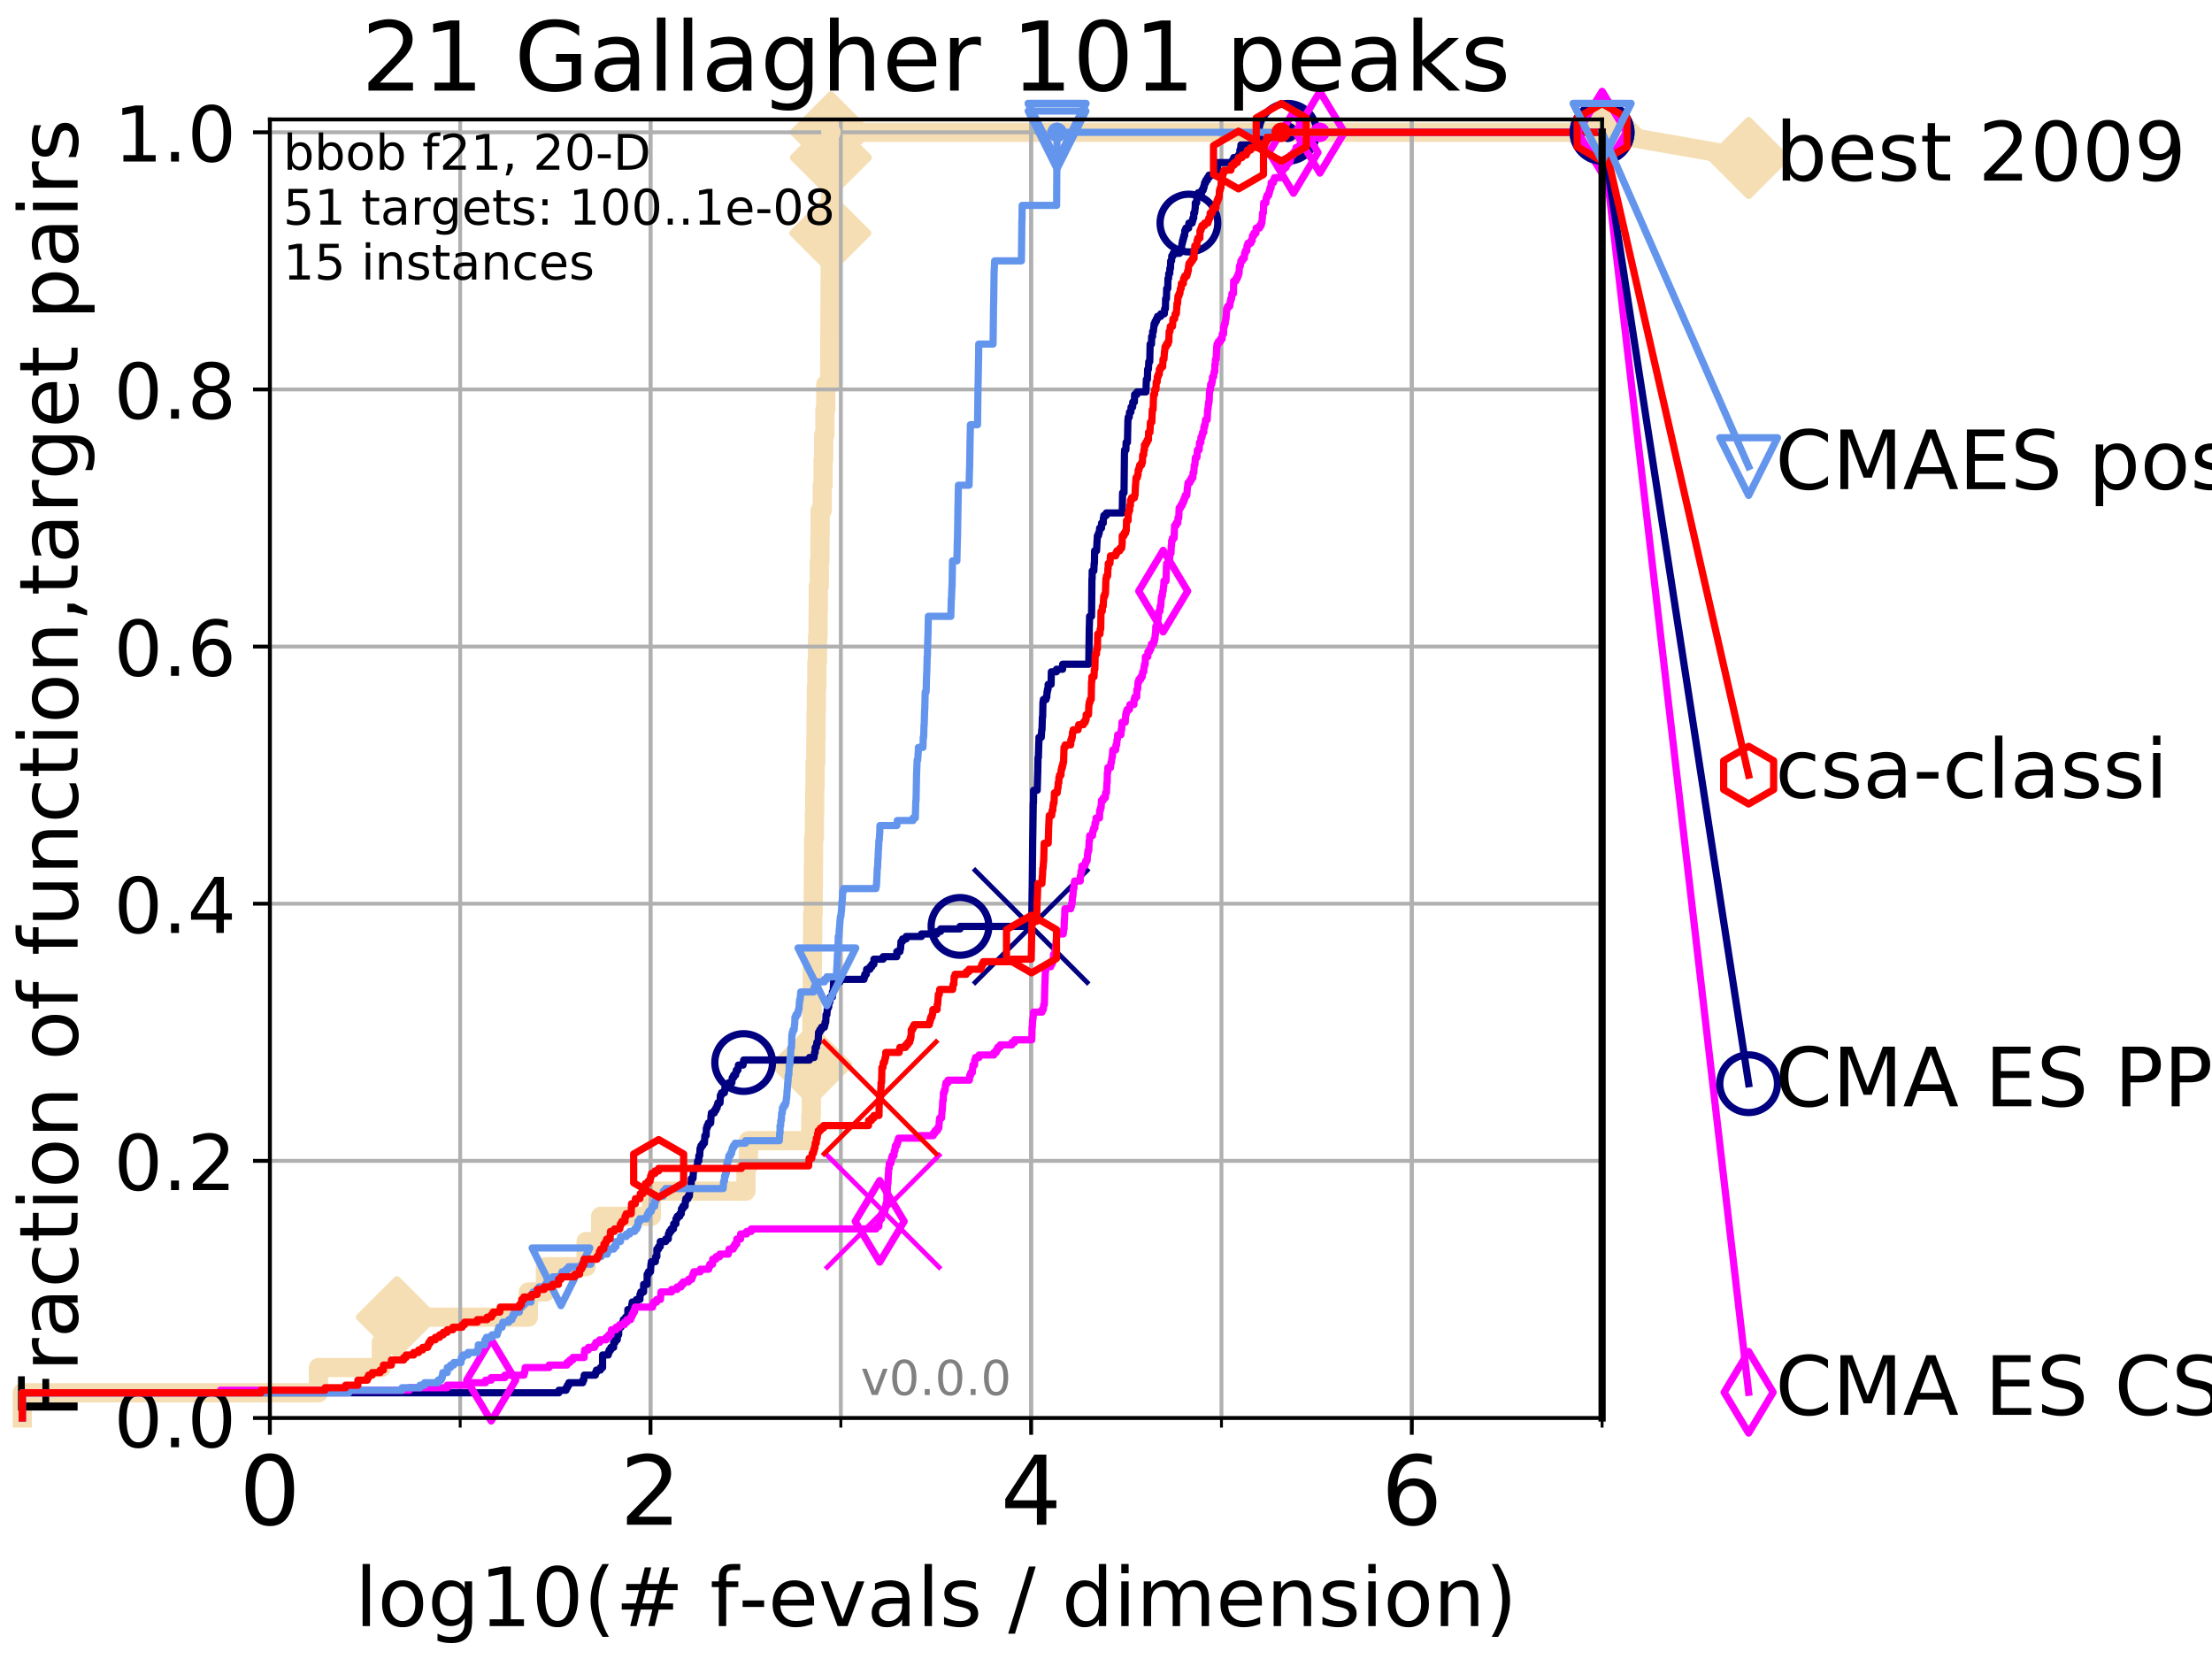 <?xml version="1.0" encoding="utf-8" standalone="no"?>
<!DOCTYPE svg PUBLIC "-//W3C//DTD SVG 1.1//EN"
  "http://www.w3.org/Graphics/SVG/1.1/DTD/svg11.dtd">
<!-- Created with matplotlib (http://matplotlib.org/) -->
<svg height="345pt" version="1.1" viewBox="0 0 460 345" width="460pt" xmlns="http://www.w3.org/2000/svg" xmlns:xlink="http://www.w3.org/1999/xlink">
 <defs>
  <style type="text/css">
*{stroke-linecap:butt;stroke-linejoin:round;}
  </style>
 </defs>
 <g id="figure_1">
  <g id="patch_1">
   <path d="M 0 345.6 
L 460.8 345.6 
L 460.8 0 
L 0 0 
z
" style="fill:#ffffff;"/>
  </g>
  <g id="axes_1">
   <g id="patch_2">
    <path d="M 56.12 294.88 
L 333.168 294.88 
L 333.168 24.84 
L 56.12 24.84 
z
" style="fill:#ffffff;"/>
   </g>
   <g id="line2d_1">
    <path d="M 4.627 294.88 
L 4.627 289.638 
L 66.223 289.638 
L 66.223 284.395 
L 79.292 284.395 
L 79.292 279.153 
L 82.537 279.153 
L 82.537 273.91 
L 109.865 273.91 
L 109.865 268.668 
L 113.427 268.668 
L 113.427 263.425 
L 121.892 263.425 
L 121.892 258.183 
L 124.907 258.183 
L 124.907 252.94 
L 135.473 252.94 
L 135.473 247.698 
L 155.129 247.698 
L 155.129 242.455 
L 155.644 242.455 
L 155.644 237.213 
L 168.618 237.213 
L 168.618 231.97 
L 168.714 231.97 
L 168.714 226.728 
L 168.745 226.728 
L 168.745 221.485 
L 168.787 221.485 
L 168.787 216.243 
L 168.85 216.243 
L 168.85 211 
L 168.884 211 
L 168.884 205.758 
L 168.922 205.758 
L 168.922 200.515 
L 168.958 200.515 
L 168.958 195.273 
L 169.003 195.273 
L 169.003 190.03 
L 169.11 190.03 
L 169.11 184.788 
L 169.147 184.788 
L 169.147 179.546 
L 169.188 179.546 
L 169.188 174.303 
L 169.355 174.303 
L 169.355 169.061 
L 169.424 169.061 
L 169.424 163.818 
L 169.496 163.818 
L 169.496 158.576 
L 169.656 158.576 
L 169.656 153.333 
L 169.699 153.333 
L 169.699 148.091 
L 169.76 148.091 
L 169.76 142.848 
L 169.879 142.848 
L 169.879 137.606 
L 170.008 137.606 
L 170.008 132.363 
L 170.118 132.363 
L 170.118 127.121 
L 170.168 127.121 
L 170.168 121.878 
L 170.378 121.878 
L 170.378 116.636 
L 170.513 116.636 
L 170.513 111.393 
L 170.548 111.393 
L 170.548 106.151 
L 170.989 106.151 
L 170.989 100.908 
L 171.169 100.908 
L 171.169 95.666 
L 171.288 95.666 
L 171.288 90.423 
L 171.543 90.423 
L 171.543 85.181 
L 171.724 85.181 
L 171.724 79.938 
L 172.542 79.938 
L 172.542 74.696 
L 172.565 74.696 
L 172.565 69.453 
L 172.588 69.453 
L 172.588 64.211 
L 172.624 64.211 
L 172.624 58.969 
L 172.647 58.969 
L 172.647 53.726 
L 172.663 53.726 
L 172.663 48.484 
L 172.709 48.484 
L 172.709 43.241 
L 172.72 43.241 
L 172.72 37.999 
L 172.734 37.999 
L 172.734 32.756 
L 172.785 32.756 
L 172.785 27.514 
L 333.168 27.514 
" style="fill:none;stroke:#f5deb3;stroke-linecap:square;stroke-width:4;"/>
   </g>
   <g id="line2d_2">
    <defs>
     <path d="M -0 7.778 
L 7.778 0 
L 0 -7.778 
L -7.778 -0 
z
" id="m49fb6fd776" style="stroke:#f5deb3;stroke-linejoin:miter;stroke-width:1.5;"/>
    </defs>
    <g>
     <use style="fill:#f5deb3;stroke:#f5deb3;stroke-linejoin:miter;stroke-width:1.5;" x="82.537" xlink:href="#m49fb6fd776" y="273.91"/>
     <use style="fill:#f5deb3;stroke:#f5deb3;stroke-linejoin:miter;stroke-width:1.5;" x="168.745" xlink:href="#m49fb6fd776" y="221.485"/>
     <use style="fill:#f5deb3;stroke:#f5deb3;stroke-linejoin:miter;stroke-width:1.5;" x="172.663" xlink:href="#m49fb6fd776" y="48.484"/>
     <use style="fill:#f5deb3;stroke:#f5deb3;stroke-linejoin:miter;stroke-width:1.5;" x="172.785" xlink:href="#m49fb6fd776" y="32.756"/>
     <use style="fill:#f5deb3;stroke:#f5deb3;stroke-linejoin:miter;stroke-width:1.5;" x="172.785" xlink:href="#m49fb6fd776" y="27.514"/>
     <use style="fill:#f5deb3;stroke:#f5deb3;stroke-linejoin:miter;stroke-width:1.5;" x="333.168" xlink:href="#m49fb6fd776" y="27.514"/>
    </g>
   </g>
   <g id="line2d_3">
    <path style="fill:none;stroke:#f5deb3;stroke-linecap:square;stroke-width:4;"/>
    <g/>
   </g>
   <g id="line2d_4">
    <path d="M 333.168 27.514 
L 363.643 32.861 
" style="fill:none;stroke:#f5deb3;stroke-linecap:square;stroke-width:4;"/>
    <g>
     <use style="fill:#f5deb3;stroke:#f5deb3;stroke-linejoin:miter;stroke-width:1.5;" x="333.168" xlink:href="#m49fb6fd776" y="27.514"/>
     <use style="fill:#f5deb3;stroke:#f5deb3;stroke-linejoin:miter;stroke-width:1.5;" x="363.643" xlink:href="#m49fb6fd776" y="32.861"/>
    </g>
   </g>
   <g id="matplotlib.axis_1">
    <g id="xtick_1">
     <g id="line2d_5">
      <path clip-path="url(#p12bd2e8ce2)" d="M 56.12 294.88 
L 56.12 24.84 
" style="fill:none;stroke:#b0b0b0;stroke-linecap:square;stroke-width:0.8;"/>
     </g>
     <g id="line2d_6">
      <defs>
       <path d="M 0 0 
L 0 3.5 
" id="md3b3941736" style="stroke:#000000;stroke-width:0.8;"/>
      </defs>
      <g>
       <use style="stroke:#000000;stroke-width:0.8;" x="56.12" xlink:href="#md3b3941736" y="294.88"/>
      </g>
     </g>
     <g id="text_1">
      <!-- 0 -->
      <defs>
       <path d="M 31.781 66.406 
Q 24.172 66.406 20.328 58.906 
Q 16.5 51.422 16.5 36.375 
Q 16.5 21.391 20.328 13.891 
Q 24.172 6.391 31.781 6.391 
Q 39.453 6.391 43.281 13.891 
Q 47.125 21.391 47.125 36.375 
Q 47.125 51.422 43.281 58.906 
Q 39.453 66.406 31.781 66.406 
z
M 31.781 74.219 
Q 44.047 74.219 50.516 64.516 
Q 56.984 54.828 56.984 36.375 
Q 56.984 17.969 50.516 8.266 
Q 44.047 -1.422 31.781 -1.422 
Q 19.531 -1.422 13.062 8.266 
Q 6.594 17.969 6.594 36.375 
Q 6.594 54.828 13.062 64.516 
Q 19.531 74.219 31.781 74.219 
z
" id="DejaVuSans-30"/>
      </defs>
      <g transform="translate(49.758 317.077)scale(0.2 -0.2)">
       <use xlink:href="#DejaVuSans-30"/>
      </g>
     </g>
    </g>
    <g id="xtick_2">
     <g id="line2d_7">
      <path clip-path="url(#p12bd2e8ce2)" d="M 135.277 294.88 
L 135.277 24.84 
" style="fill:none;stroke:#b0b0b0;stroke-linecap:square;stroke-width:0.8;"/>
     </g>
     <g id="line2d_8">
      <g>
       <use style="stroke:#000000;stroke-width:0.8;" x="135.277" xlink:href="#md3b3941736" y="294.88"/>
      </g>
     </g>
     <g id="text_2">
      <!-- 2 -->
      <defs>
       <path d="M 19.188 8.297 
L 53.609 8.297 
L 53.609 0 
L 7.328 0 
L 7.328 8.297 
Q 12.938 14.109 22.625 23.891 
Q 32.328 33.688 34.812 36.531 
Q 39.547 41.844 41.422 45.531 
Q 43.312 49.219 43.312 52.781 
Q 43.312 58.594 39.234 62.25 
Q 35.156 65.922 28.609 65.922 
Q 23.969 65.922 18.812 64.312 
Q 13.672 62.703 7.812 59.422 
L 7.812 69.391 
Q 13.766 71.781 18.938 73 
Q 24.125 74.219 28.422 74.219 
Q 39.75 74.219 46.484 68.547 
Q 53.219 62.891 53.219 53.422 
Q 53.219 48.922 51.531 44.891 
Q 49.859 40.875 45.406 35.406 
Q 44.188 33.984 37.641 27.219 
Q 31.109 20.453 19.188 8.297 
z
" id="DejaVuSans-32"/>
      </defs>
      <g transform="translate(128.914 317.077)scale(0.2 -0.2)">
       <use xlink:href="#DejaVuSans-32"/>
      </g>
     </g>
    </g>
    <g id="xtick_3">
     <g id="line2d_9">
      <path clip-path="url(#p12bd2e8ce2)" d="M 214.433 294.88 
L 214.433 24.84 
" style="fill:none;stroke:#b0b0b0;stroke-linecap:square;stroke-width:0.8;"/>
     </g>
     <g id="line2d_10">
      <g>
       <use style="stroke:#000000;stroke-width:0.8;" x="214.433" xlink:href="#md3b3941736" y="294.88"/>
      </g>
     </g>
     <g id="text_3">
      <!-- 4 -->
      <defs>
       <path d="M 37.797 64.312 
L 12.891 25.391 
L 37.797 25.391 
z
M 35.203 72.906 
L 47.609 72.906 
L 47.609 25.391 
L 58.016 25.391 
L 58.016 17.188 
L 47.609 17.188 
L 47.609 0 
L 37.797 0 
L 37.797 17.188 
L 4.891 17.188 
L 4.891 26.703 
z
" id="DejaVuSans-34"/>
      </defs>
      <g transform="translate(208.071 317.077)scale(0.2 -0.2)">
       <use xlink:href="#DejaVuSans-34"/>
      </g>
     </g>
    </g>
    <g id="xtick_4">
     <g id="line2d_11">
      <path clip-path="url(#p12bd2e8ce2)" d="M 293.59 294.88 
L 293.59 24.84 
" style="fill:none;stroke:#b0b0b0;stroke-linecap:square;stroke-width:0.8;"/>
     </g>
     <g id="line2d_12">
      <g>
       <use style="stroke:#000000;stroke-width:0.8;" x="293.59" xlink:href="#md3b3941736" y="294.88"/>
      </g>
     </g>
     <g id="text_4">
      <!-- 6 -->
      <defs>
       <path d="M 33.016 40.375 
Q 26.375 40.375 22.484 35.828 
Q 18.609 31.297 18.609 23.391 
Q 18.609 15.531 22.484 10.953 
Q 26.375 6.391 33.016 6.391 
Q 39.656 6.391 43.531 10.953 
Q 47.406 15.531 47.406 23.391 
Q 47.406 31.297 43.531 35.828 
Q 39.656 40.375 33.016 40.375 
z
M 52.594 71.297 
L 52.594 62.312 
Q 48.875 64.062 45.094 64.984 
Q 41.312 65.922 37.594 65.922 
Q 27.828 65.922 22.672 59.328 
Q 17.531 52.734 16.797 39.406 
Q 19.672 43.656 24.016 45.922 
Q 28.375 48.188 33.594 48.188 
Q 44.578 48.188 50.953 41.516 
Q 57.328 34.859 57.328 23.391 
Q 57.328 12.156 50.688 5.359 
Q 44.047 -1.422 33.016 -1.422 
Q 20.359 -1.422 13.672 8.266 
Q 6.984 17.969 6.984 36.375 
Q 6.984 53.656 15.188 63.938 
Q 23.391 74.219 37.203 74.219 
Q 40.922 74.219 44.703 73.484 
Q 48.484 72.75 52.594 71.297 
z
" id="DejaVuSans-36"/>
      </defs>
      <g transform="translate(287.227 317.077)scale(0.2 -0.2)">
       <use xlink:href="#DejaVuSans-36"/>
      </g>
     </g>
    </g>
    <g id="xtick_5">
     <g id="line2d_13">
      <path clip-path="url(#p12bd2e8ce2)" d="M 56.12 294.88 
L 56.12 24.84 
" style="fill:none;stroke:#b0b0b0;stroke-linecap:square;stroke-width:0.8;"/>
     </g>
     <g id="line2d_14">
      <defs>
       <path d="M 0 0 
L 0 2 
" id="m3e6c88fe10" style="stroke:#000000;stroke-width:0.6;"/>
      </defs>
      <g>
       <use style="stroke:#000000;stroke-width:0.6;" x="56.12" xlink:href="#m3e6c88fe10" y="294.88"/>
      </g>
     </g>
    </g>
    <g id="xtick_6">
     <g id="line2d_15">
      <path clip-path="url(#p12bd2e8ce2)" d="M 95.698 294.88 
L 95.698 24.84 
" style="fill:none;stroke:#b0b0b0;stroke-linecap:square;stroke-width:0.8;"/>
     </g>
     <g id="line2d_16">
      <g>
       <use style="stroke:#000000;stroke-width:0.6;" x="95.698" xlink:href="#m3e6c88fe10" y="294.88"/>
      </g>
     </g>
    </g>
    <g id="xtick_7">
     <g id="line2d_17">
      <path clip-path="url(#p12bd2e8ce2)" d="M 135.277 294.88 
L 135.277 24.84 
" style="fill:none;stroke:#b0b0b0;stroke-linecap:square;stroke-width:0.8;"/>
     </g>
     <g id="line2d_18">
      <g>
       <use style="stroke:#000000;stroke-width:0.6;" x="135.277" xlink:href="#m3e6c88fe10" y="294.88"/>
      </g>
     </g>
    </g>
    <g id="xtick_8">
     <g id="line2d_19">
      <path clip-path="url(#p12bd2e8ce2)" d="M 174.855 294.88 
L 174.855 24.84 
" style="fill:none;stroke:#b0b0b0;stroke-linecap:square;stroke-width:0.8;"/>
     </g>
     <g id="line2d_20">
      <g>
       <use style="stroke:#000000;stroke-width:0.6;" x="174.855" xlink:href="#m3e6c88fe10" y="294.88"/>
      </g>
     </g>
    </g>
    <g id="xtick_9">
     <g id="line2d_21">
      <path clip-path="url(#p12bd2e8ce2)" d="M 214.433 294.88 
L 214.433 24.84 
" style="fill:none;stroke:#b0b0b0;stroke-linecap:square;stroke-width:0.8;"/>
     </g>
     <g id="line2d_22">
      <g>
       <use style="stroke:#000000;stroke-width:0.6;" x="214.433" xlink:href="#m3e6c88fe10" y="294.88"/>
      </g>
     </g>
    </g>
    <g id="xtick_10">
     <g id="line2d_23">
      <path clip-path="url(#p12bd2e8ce2)" d="M 254.011 294.88 
L 254.011 24.84 
" style="fill:none;stroke:#b0b0b0;stroke-linecap:square;stroke-width:0.8;"/>
     </g>
     <g id="line2d_24">
      <g>
       <use style="stroke:#000000;stroke-width:0.6;" x="254.011" xlink:href="#m3e6c88fe10" y="294.88"/>
      </g>
     </g>
    </g>
    <g id="xtick_11">
     <g id="line2d_25">
      <path clip-path="url(#p12bd2e8ce2)" d="M 293.59 294.88 
L 293.59 24.84 
" style="fill:none;stroke:#b0b0b0;stroke-linecap:square;stroke-width:0.8;"/>
     </g>
     <g id="line2d_26">
      <g>
       <use style="stroke:#000000;stroke-width:0.6;" x="293.59" xlink:href="#m3e6c88fe10" y="294.88"/>
      </g>
     </g>
    </g>
    <g id="xtick_12">
     <g id="line2d_27">
      <path clip-path="url(#p12bd2e8ce2)" d="M 333.168 294.88 
L 333.168 24.84 
" style="fill:none;stroke:#b0b0b0;stroke-linecap:square;stroke-width:0.8;"/>
     </g>
     <g id="line2d_28">
      <g>
       <use style="stroke:#000000;stroke-width:0.6;" x="333.168" xlink:href="#m3e6c88fe10" y="294.88"/>
      </g>
     </g>
    </g>
    <g id="text_5">
     <!-- log10(# f-evals / dimension) -->
     <defs>
      <path d="M 9.422 75.984 
L 18.406 75.984 
L 18.406 0 
L 9.422 0 
z
" id="DejaVuSans-6c"/>
      <path d="M 30.609 48.391 
Q 23.391 48.391 19.188 42.75 
Q 14.984 37.109 14.984 27.297 
Q 14.984 17.484 19.156 11.844 
Q 23.344 6.203 30.609 6.203 
Q 37.797 6.203 41.984 11.859 
Q 46.188 17.531 46.188 27.297 
Q 46.188 37.016 41.984 42.703 
Q 37.797 48.391 30.609 48.391 
z
M 30.609 56 
Q 42.328 56 49.016 48.375 
Q 55.719 40.766 55.719 27.297 
Q 55.719 13.875 49.016 6.219 
Q 42.328 -1.422 30.609 -1.422 
Q 18.844 -1.422 12.172 6.219 
Q 5.516 13.875 5.516 27.297 
Q 5.516 40.766 12.172 48.375 
Q 18.844 56 30.609 56 
z
" id="DejaVuSans-6f"/>
      <path d="M 45.406 27.984 
Q 45.406 37.75 41.375 43.109 
Q 37.359 48.484 30.078 48.484 
Q 22.859 48.484 18.828 43.109 
Q 14.797 37.75 14.797 27.984 
Q 14.797 18.266 18.828 12.891 
Q 22.859 7.516 30.078 7.516 
Q 37.359 7.516 41.375 12.891 
Q 45.406 18.266 45.406 27.984 
z
M 54.391 6.781 
Q 54.391 -7.172 48.188 -13.984 
Q 42 -20.797 29.203 -20.797 
Q 24.469 -20.797 20.266 -20.094 
Q 16.062 -19.391 12.109 -17.922 
L 12.109 -9.188 
Q 16.062 -11.328 19.922 -12.344 
Q 23.781 -13.375 27.781 -13.375 
Q 36.625 -13.375 41.016 -8.766 
Q 45.406 -4.156 45.406 5.172 
L 45.406 9.625 
Q 42.625 4.781 38.281 2.391 
Q 33.938 0 27.875 0 
Q 17.828 0 11.672 7.656 
Q 5.516 15.328 5.516 27.984 
Q 5.516 40.672 11.672 48.328 
Q 17.828 56 27.875 56 
Q 33.938 56 38.281 53.609 
Q 42.625 51.219 45.406 46.391 
L 45.406 54.688 
L 54.391 54.688 
z
" id="DejaVuSans-67"/>
      <path d="M 12.406 8.297 
L 28.516 8.297 
L 28.516 63.922 
L 10.984 60.406 
L 10.984 69.391 
L 28.422 72.906 
L 38.281 72.906 
L 38.281 8.297 
L 54.391 8.297 
L 54.391 0 
L 12.406 0 
z
" id="DejaVuSans-31"/>
      <path d="M 31 75.875 
Q 24.469 64.656 21.281 53.656 
Q 18.109 42.672 18.109 31.391 
Q 18.109 20.125 21.312 9.062 
Q 24.516 -2 31 -13.188 
L 23.188 -13.188 
Q 15.875 -1.703 12.234 9.375 
Q 8.594 20.453 8.594 31.391 
Q 8.594 42.281 12.203 53.312 
Q 15.828 64.359 23.188 75.875 
z
" id="DejaVuSans-28"/>
      <path d="M 51.125 44 
L 36.922 44 
L 32.812 27.688 
L 47.125 27.688 
z
M 43.797 71.781 
L 38.719 51.516 
L 52.984 51.516 
L 58.109 71.781 
L 65.922 71.781 
L 60.891 51.516 
L 76.125 51.516 
L 76.125 44 
L 58.984 44 
L 54.984 27.688 
L 70.516 27.688 
L 70.516 20.219 
L 53.078 20.219 
L 48 0 
L 40.188 0 
L 45.219 20.219 
L 30.906 20.219 
L 25.875 0 
L 18.016 0 
L 23.094 20.219 
L 7.719 20.219 
L 7.719 27.688 
L 24.906 27.688 
L 29 44 
L 13.281 44 
L 13.281 51.516 
L 30.906 51.516 
L 35.891 71.781 
z
" id="DejaVuSans-23"/>
      <path id="DejaVuSans-20"/>
      <path d="M 37.109 75.984 
L 37.109 68.5 
L 28.516 68.5 
Q 23.688 68.5 21.797 66.547 
Q 19.922 64.594 19.922 59.516 
L 19.922 54.688 
L 34.719 54.688 
L 34.719 47.703 
L 19.922 47.703 
L 19.922 0 
L 10.891 0 
L 10.891 47.703 
L 2.297 47.703 
L 2.297 54.688 
L 10.891 54.688 
L 10.891 58.5 
Q 10.891 67.625 15.141 71.797 
Q 19.391 75.984 28.609 75.984 
z
" id="DejaVuSans-66"/>
      <path d="M 4.891 31.391 
L 31.203 31.391 
L 31.203 23.391 
L 4.891 23.391 
z
" id="DejaVuSans-2d"/>
      <path d="M 56.203 29.594 
L 56.203 25.203 
L 14.891 25.203 
Q 15.484 15.922 20.484 11.062 
Q 25.484 6.203 34.422 6.203 
Q 39.594 6.203 44.453 7.469 
Q 49.312 8.734 54.109 11.281 
L 54.109 2.781 
Q 49.266 0.734 44.188 -0.344 
Q 39.109 -1.422 33.891 -1.422 
Q 20.797 -1.422 13.156 6.188 
Q 5.516 13.812 5.516 26.812 
Q 5.516 40.234 12.766 48.109 
Q 20.016 56 32.328 56 
Q 43.359 56 49.781 48.891 
Q 56.203 41.797 56.203 29.594 
z
M 47.219 32.234 
Q 47.125 39.594 43.094 43.984 
Q 39.062 48.391 32.422 48.391 
Q 24.906 48.391 20.391 44.141 
Q 15.875 39.891 15.188 32.172 
z
" id="DejaVuSans-65"/>
      <path d="M 2.984 54.688 
L 12.5 54.688 
L 29.594 8.797 
L 46.688 54.688 
L 56.203 54.688 
L 35.688 0 
L 23.484 0 
z
" id="DejaVuSans-76"/>
      <path d="M 34.281 27.484 
Q 23.391 27.484 19.188 25 
Q 14.984 22.516 14.984 16.5 
Q 14.984 11.719 18.141 8.906 
Q 21.297 6.109 26.703 6.109 
Q 34.188 6.109 38.703 11.406 
Q 43.219 16.703 43.219 25.484 
L 43.219 27.484 
z
M 52.203 31.203 
L 52.203 0 
L 43.219 0 
L 43.219 8.297 
Q 40.141 3.328 35.547 0.953 
Q 30.953 -1.422 24.312 -1.422 
Q 15.922 -1.422 10.953 3.297 
Q 6 8.016 6 15.922 
Q 6 25.141 12.172 29.828 
Q 18.359 34.516 30.609 34.516 
L 43.219 34.516 
L 43.219 35.406 
Q 43.219 41.609 39.141 45 
Q 35.062 48.391 27.688 48.391 
Q 23 48.391 18.547 47.266 
Q 14.109 46.141 10.016 43.891 
L 10.016 52.203 
Q 14.938 54.109 19.578 55.047 
Q 24.219 56 28.609 56 
Q 40.484 56 46.344 49.844 
Q 52.203 43.703 52.203 31.203 
z
" id="DejaVuSans-61"/>
      <path d="M 44.281 53.078 
L 44.281 44.578 
Q 40.484 46.531 36.375 47.5 
Q 32.281 48.484 27.875 48.484 
Q 21.188 48.484 17.844 46.438 
Q 14.5 44.391 14.5 40.281 
Q 14.5 37.156 16.891 35.375 
Q 19.281 33.594 26.516 31.984 
L 29.594 31.297 
Q 39.156 29.25 43.188 25.516 
Q 47.219 21.781 47.219 15.094 
Q 47.219 7.469 41.188 3.016 
Q 35.156 -1.422 24.609 -1.422 
Q 20.219 -1.422 15.453 -0.562 
Q 10.688 0.297 5.422 2 
L 5.422 11.281 
Q 10.406 8.688 15.234 7.391 
Q 20.062 6.109 24.812 6.109 
Q 31.156 6.109 34.562 8.281 
Q 37.984 10.453 37.984 14.406 
Q 37.984 18.062 35.516 20.016 
Q 33.062 21.969 24.703 23.781 
L 21.578 24.516 
Q 13.234 26.266 9.516 29.906 
Q 5.812 33.547 5.812 39.891 
Q 5.812 47.609 11.281 51.797 
Q 16.75 56 26.812 56 
Q 31.781 56 36.172 55.266 
Q 40.578 54.547 44.281 53.078 
z
" id="DejaVuSans-73"/>
      <path d="M 25.391 72.906 
L 33.688 72.906 
L 8.297 -9.281 
L 0 -9.281 
z
" id="DejaVuSans-2f"/>
      <path d="M 45.406 46.391 
L 45.406 75.984 
L 54.391 75.984 
L 54.391 0 
L 45.406 0 
L 45.406 8.203 
Q 42.578 3.328 38.25 0.953 
Q 33.938 -1.422 27.875 -1.422 
Q 17.969 -1.422 11.734 6.484 
Q 5.516 14.406 5.516 27.297 
Q 5.516 40.188 11.734 48.094 
Q 17.969 56 27.875 56 
Q 33.938 56 38.25 53.625 
Q 42.578 51.266 45.406 46.391 
z
M 14.797 27.297 
Q 14.797 17.391 18.875 11.75 
Q 22.953 6.109 30.078 6.109 
Q 37.203 6.109 41.297 11.75 
Q 45.406 17.391 45.406 27.297 
Q 45.406 37.203 41.297 42.844 
Q 37.203 48.484 30.078 48.484 
Q 22.953 48.484 18.875 42.844 
Q 14.797 37.203 14.797 27.297 
z
" id="DejaVuSans-64"/>
      <path d="M 9.422 54.688 
L 18.406 54.688 
L 18.406 0 
L 9.422 0 
z
M 9.422 75.984 
L 18.406 75.984 
L 18.406 64.594 
L 9.422 64.594 
z
" id="DejaVuSans-69"/>
      <path d="M 52 44.188 
Q 55.375 50.25 60.062 53.125 
Q 64.75 56 71.094 56 
Q 79.641 56 84.281 50.016 
Q 88.922 44.047 88.922 33.016 
L 88.922 0 
L 79.891 0 
L 79.891 32.719 
Q 79.891 40.578 77.094 44.375 
Q 74.312 48.188 68.609 48.188 
Q 61.625 48.188 57.562 43.547 
Q 53.516 38.922 53.516 30.906 
L 53.516 0 
L 44.484 0 
L 44.484 32.719 
Q 44.484 40.625 41.703 44.406 
Q 38.922 48.188 33.109 48.188 
Q 26.219 48.188 22.156 43.531 
Q 18.109 38.875 18.109 30.906 
L 18.109 0 
L 9.078 0 
L 9.078 54.688 
L 18.109 54.688 
L 18.109 46.188 
Q 21.188 51.219 25.484 53.609 
Q 29.781 56 35.688 56 
Q 41.656 56 45.828 52.969 
Q 50 49.953 52 44.188 
z
" id="DejaVuSans-6d"/>
      <path d="M 54.891 33.016 
L 54.891 0 
L 45.906 0 
L 45.906 32.719 
Q 45.906 40.484 42.875 44.328 
Q 39.844 48.188 33.797 48.188 
Q 26.516 48.188 22.312 43.547 
Q 18.109 38.922 18.109 30.906 
L 18.109 0 
L 9.078 0 
L 9.078 54.688 
L 18.109 54.688 
L 18.109 46.188 
Q 21.344 51.125 25.703 53.562 
Q 30.078 56 35.797 56 
Q 45.219 56 50.047 50.172 
Q 54.891 44.344 54.891 33.016 
z
" id="DejaVuSans-6e"/>
      <path d="M 8.016 75.875 
L 15.828 75.875 
Q 23.141 64.359 26.781 53.312 
Q 30.422 42.281 30.422 31.391 
Q 30.422 20.453 26.781 9.375 
Q 23.141 -1.703 15.828 -13.188 
L 8.016 -13.188 
Q 14.5 -2 17.703 9.062 
Q 20.906 20.125 20.906 31.391 
Q 20.906 42.672 17.703 53.656 
Q 14.5 64.656 8.016 75.875 
z
" id="DejaVuSans-29"/>
     </defs>
     <g transform="translate(73.803 338.154)scale(0.17 -0.17)">
      <use xlink:href="#DejaVuSans-6c"/>
      <use x="27.783" xlink:href="#DejaVuSans-6f"/>
      <use x="88.965" xlink:href="#DejaVuSans-67"/>
      <use x="152.441" xlink:href="#DejaVuSans-31"/>
      <use x="216.064" xlink:href="#DejaVuSans-30"/>
      <use x="279.688" xlink:href="#DejaVuSans-28"/>
      <use x="318.701" xlink:href="#DejaVuSans-23"/>
      <use x="402.49" xlink:href="#DejaVuSans-20"/>
      <use x="434.277" xlink:href="#DejaVuSans-66"/>
      <use x="469.404" xlink:href="#DejaVuSans-2d"/>
      <use x="505.488" xlink:href="#DejaVuSans-65"/>
      <use x="567.012" xlink:href="#DejaVuSans-76"/>
      <use x="626.191" xlink:href="#DejaVuSans-61"/>
      <use x="687.471" xlink:href="#DejaVuSans-6c"/>
      <use x="715.254" xlink:href="#DejaVuSans-73"/>
      <use x="767.354" xlink:href="#DejaVuSans-20"/>
      <use x="799.141" xlink:href="#DejaVuSans-2f"/>
      <use x="832.832" xlink:href="#DejaVuSans-20"/>
      <use x="864.619" xlink:href="#DejaVuSans-64"/>
      <use x="928.096" xlink:href="#DejaVuSans-69"/>
      <use x="955.879" xlink:href="#DejaVuSans-6d"/>
      <use x="1053.291" xlink:href="#DejaVuSans-65"/>
      <use x="1114.814" xlink:href="#DejaVuSans-6e"/>
      <use x="1178.193" xlink:href="#DejaVuSans-73"/>
      <use x="1230.293" xlink:href="#DejaVuSans-69"/>
      <use x="1258.076" xlink:href="#DejaVuSans-6f"/>
      <use x="1319.258" xlink:href="#DejaVuSans-6e"/>
      <use x="1382.637" xlink:href="#DejaVuSans-29"/>
     </g>
    </g>
   </g>
   <g id="matplotlib.axis_2">
    <g id="ytick_1">
     <g id="line2d_29">
      <path clip-path="url(#p12bd2e8ce2)" d="M 56.12 294.88 
L 333.168 294.88 
" style="fill:none;stroke:#b0b0b0;stroke-linecap:square;stroke-width:0.8;"/>
     </g>
     <g id="line2d_30">
      <defs>
       <path d="M 0 0 
L -3.5 0 
" id="meb234666bf" style="stroke:#000000;stroke-width:0.8;"/>
      </defs>
      <g>
       <use style="stroke:#000000;stroke-width:0.8;" x="56.12" xlink:href="#meb234666bf" y="294.88"/>
      </g>
     </g>
     <g id="text_6">
      <!-- 0.0 -->
      <defs>
       <path d="M 10.688 12.406 
L 21 12.406 
L 21 0 
L 10.688 0 
z
" id="DejaVuSans-2e"/>
      </defs>
      <g transform="translate(23.675 300.959)scale(0.16 -0.16)">
       <use xlink:href="#DejaVuSans-30"/>
       <use x="63.623" xlink:href="#DejaVuSans-2e"/>
       <use x="95.41" xlink:href="#DejaVuSans-30"/>
      </g>
     </g>
    </g>
    <g id="ytick_2">
     <g id="line2d_31">
      <path clip-path="url(#p12bd2e8ce2)" d="M 56.12 241.407 
L 333.168 241.407 
" style="fill:none;stroke:#b0b0b0;stroke-linecap:square;stroke-width:0.8;"/>
     </g>
     <g id="line2d_32">
      <g>
       <use style="stroke:#000000;stroke-width:0.8;" x="56.12" xlink:href="#meb234666bf" y="241.407"/>
      </g>
     </g>
     <g id="text_7">
      <!-- 0.2 -->
      <g transform="translate(23.675 247.485)scale(0.16 -0.16)">
       <use xlink:href="#DejaVuSans-30"/>
       <use x="63.623" xlink:href="#DejaVuSans-2e"/>
       <use x="95.41" xlink:href="#DejaVuSans-32"/>
      </g>
     </g>
    </g>
    <g id="ytick_3">
     <g id="line2d_33">
      <path clip-path="url(#p12bd2e8ce2)" d="M 56.12 187.933 
L 333.168 187.933 
" style="fill:none;stroke:#b0b0b0;stroke-linecap:square;stroke-width:0.8;"/>
     </g>
     <g id="line2d_34">
      <g>
       <use style="stroke:#000000;stroke-width:0.8;" x="56.12" xlink:href="#meb234666bf" y="187.933"/>
      </g>
     </g>
     <g id="text_8">
      <!-- 0.4 -->
      <g transform="translate(23.675 194.012)scale(0.16 -0.16)">
       <use xlink:href="#DejaVuSans-30"/>
       <use x="63.623" xlink:href="#DejaVuSans-2e"/>
       <use x="95.41" xlink:href="#DejaVuSans-34"/>
      </g>
     </g>
    </g>
    <g id="ytick_4">
     <g id="line2d_35">
      <path clip-path="url(#p12bd2e8ce2)" d="M 56.12 134.46 
L 333.168 134.46 
" style="fill:none;stroke:#b0b0b0;stroke-linecap:square;stroke-width:0.8;"/>
     </g>
     <g id="line2d_36">
      <g>
       <use style="stroke:#000000;stroke-width:0.8;" x="56.12" xlink:href="#meb234666bf" y="134.46"/>
      </g>
     </g>
     <g id="text_9">
      <!-- 0.6 -->
      <g transform="translate(23.675 140.539)scale(0.16 -0.16)">
       <use xlink:href="#DejaVuSans-30"/>
       <use x="63.623" xlink:href="#DejaVuSans-2e"/>
       <use x="95.41" xlink:href="#DejaVuSans-36"/>
      </g>
     </g>
    </g>
    <g id="ytick_5">
     <g id="line2d_37">
      <path clip-path="url(#p12bd2e8ce2)" d="M 56.12 80.987 
L 333.168 80.987 
" style="fill:none;stroke:#b0b0b0;stroke-linecap:square;stroke-width:0.8;"/>
     </g>
     <g id="line2d_38">
      <g>
       <use style="stroke:#000000;stroke-width:0.8;" x="56.12" xlink:href="#meb234666bf" y="80.987"/>
      </g>
     </g>
     <g id="text_10">
      <!-- 0.8 -->
      <defs>
       <path d="M 31.781 34.625 
Q 24.75 34.625 20.719 30.859 
Q 16.703 27.094 16.703 20.516 
Q 16.703 13.922 20.719 10.156 
Q 24.75 6.391 31.781 6.391 
Q 38.812 6.391 42.859 10.172 
Q 46.922 13.969 46.922 20.516 
Q 46.922 27.094 42.891 30.859 
Q 38.875 34.625 31.781 34.625 
z
M 21.922 38.812 
Q 15.578 40.375 12.031 44.719 
Q 8.5 49.078 8.5 55.328 
Q 8.5 64.062 14.719 69.141 
Q 20.953 74.219 31.781 74.219 
Q 42.672 74.219 48.875 69.141 
Q 55.078 64.062 55.078 55.328 
Q 55.078 49.078 51.531 44.719 
Q 48 40.375 41.703 38.812 
Q 48.828 37.156 52.797 32.312 
Q 56.781 27.484 56.781 20.516 
Q 56.781 9.906 50.312 4.234 
Q 43.844 -1.422 31.781 -1.422 
Q 19.734 -1.422 13.25 4.234 
Q 6.781 9.906 6.781 20.516 
Q 6.781 27.484 10.781 32.312 
Q 14.797 37.156 21.922 38.812 
z
M 18.312 54.391 
Q 18.312 48.734 21.844 45.562 
Q 25.391 42.391 31.781 42.391 
Q 38.141 42.391 41.719 45.562 
Q 45.312 48.734 45.312 54.391 
Q 45.312 60.062 41.719 63.234 
Q 38.141 66.406 31.781 66.406 
Q 25.391 66.406 21.844 63.234 
Q 18.312 60.062 18.312 54.391 
z
" id="DejaVuSans-38"/>
      </defs>
      <g transform="translate(23.675 87.066)scale(0.16 -0.16)">
       <use xlink:href="#DejaVuSans-30"/>
       <use x="63.623" xlink:href="#DejaVuSans-2e"/>
       <use x="95.41" xlink:href="#DejaVuSans-38"/>
      </g>
     </g>
    </g>
    <g id="ytick_6">
     <g id="line2d_39">
      <path clip-path="url(#p12bd2e8ce2)" d="M 56.12 27.514 
L 333.168 27.514 
" style="fill:none;stroke:#b0b0b0;stroke-linecap:square;stroke-width:0.8;"/>
     </g>
     <g id="line2d_40">
      <g>
       <use style="stroke:#000000;stroke-width:0.8;" x="56.12" xlink:href="#meb234666bf" y="27.514"/>
      </g>
     </g>
     <g id="text_11">
      <!-- 1.0 -->
      <g transform="translate(23.675 33.592)scale(0.16 -0.16)">
       <use xlink:href="#DejaVuSans-31"/>
       <use x="63.623" xlink:href="#DejaVuSans-2e"/>
       <use x="95.41" xlink:href="#DejaVuSans-30"/>
      </g>
     </g>
    </g>
    <g id="text_12">
     <!-- Fraction of function,target pairs -->
     <defs>
      <path d="M 9.812 72.906 
L 51.703 72.906 
L 51.703 64.594 
L 19.672 64.594 
L 19.672 43.109 
L 48.578 43.109 
L 48.578 34.812 
L 19.672 34.812 
L 19.672 0 
L 9.812 0 
z
" id="DejaVuSans-46"/>
      <path d="M 41.109 46.297 
Q 39.594 47.172 37.812 47.578 
Q 36.031 48 33.891 48 
Q 26.266 48 22.188 43.047 
Q 18.109 38.094 18.109 28.812 
L 18.109 0 
L 9.078 0 
L 9.078 54.688 
L 18.109 54.688 
L 18.109 46.188 
Q 20.953 51.172 25.484 53.578 
Q 30.031 56 36.531 56 
Q 37.453 56 38.578 55.875 
Q 39.703 55.766 41.062 55.516 
z
" id="DejaVuSans-72"/>
      <path d="M 48.781 52.594 
L 48.781 44.188 
Q 44.969 46.297 41.141 47.344 
Q 37.312 48.391 33.406 48.391 
Q 24.656 48.391 19.812 42.844 
Q 14.984 37.312 14.984 27.297 
Q 14.984 17.281 19.812 11.734 
Q 24.656 6.203 33.406 6.203 
Q 37.312 6.203 41.141 7.25 
Q 44.969 8.297 48.781 10.406 
L 48.781 2.094 
Q 45.016 0.344 40.984 -0.531 
Q 36.969 -1.422 32.422 -1.422 
Q 20.062 -1.422 12.781 6.344 
Q 5.516 14.109 5.516 27.297 
Q 5.516 40.672 12.859 48.328 
Q 20.219 56 33.016 56 
Q 37.156 56 41.109 55.141 
Q 45.062 54.297 48.781 52.594 
z
" id="DejaVuSans-63"/>
      <path d="M 18.312 70.219 
L 18.312 54.688 
L 36.812 54.688 
L 36.812 47.703 
L 18.312 47.703 
L 18.312 18.016 
Q 18.312 11.328 20.141 9.422 
Q 21.969 7.516 27.594 7.516 
L 36.812 7.516 
L 36.812 0 
L 27.594 0 
Q 17.188 0 13.234 3.875 
Q 9.281 7.766 9.281 18.016 
L 9.281 47.703 
L 2.688 47.703 
L 2.688 54.688 
L 9.281 54.688 
L 9.281 70.219 
z
" id="DejaVuSans-74"/>
      <path d="M 8.5 21.578 
L 8.5 54.688 
L 17.484 54.688 
L 17.484 21.922 
Q 17.484 14.156 20.5 10.266 
Q 23.531 6.391 29.594 6.391 
Q 36.859 6.391 41.078 11.031 
Q 45.312 15.672 45.312 23.688 
L 45.312 54.688 
L 54.297 54.688 
L 54.297 0 
L 45.312 0 
L 45.312 8.406 
Q 42.047 3.422 37.719 1 
Q 33.406 -1.422 27.688 -1.422 
Q 18.266 -1.422 13.375 4.438 
Q 8.5 10.297 8.5 21.578 
z
M 31.109 56 
z
" id="DejaVuSans-75"/>
      <path d="M 11.719 12.406 
L 22.016 12.406 
L 22.016 4 
L 14.016 -11.625 
L 7.719 -11.625 
L 11.719 4 
z
" id="DejaVuSans-2c"/>
      <path d="M 18.109 8.203 
L 18.109 -20.797 
L 9.078 -20.797 
L 9.078 54.688 
L 18.109 54.688 
L 18.109 46.391 
Q 20.953 51.266 25.266 53.625 
Q 29.594 56 35.594 56 
Q 45.562 56 51.781 48.094 
Q 58.016 40.188 58.016 27.297 
Q 58.016 14.406 51.781 6.484 
Q 45.562 -1.422 35.594 -1.422 
Q 29.594 -1.422 25.266 0.953 
Q 20.953 3.328 18.109 8.203 
z
M 48.688 27.297 
Q 48.688 37.203 44.609 42.844 
Q 40.531 48.484 33.406 48.484 
Q 26.266 48.484 22.188 42.844 
Q 18.109 37.203 18.109 27.297 
Q 18.109 17.391 22.188 11.75 
Q 26.266 6.109 33.406 6.109 
Q 40.531 6.109 44.609 11.75 
Q 48.688 17.391 48.688 27.297 
z
" id="DejaVuSans-70"/>
     </defs>
     <g transform="translate(16.14 294.999)rotate(-90)scale(0.17 -0.17)">
      <use xlink:href="#DejaVuSans-46"/>
      <use x="57.41" xlink:href="#DejaVuSans-72"/>
      <use x="98.523" xlink:href="#DejaVuSans-61"/>
      <use x="159.803" xlink:href="#DejaVuSans-63"/>
      <use x="214.783" xlink:href="#DejaVuSans-74"/>
      <use x="253.992" xlink:href="#DejaVuSans-69"/>
      <use x="281.775" xlink:href="#DejaVuSans-6f"/>
      <use x="342.957" xlink:href="#DejaVuSans-6e"/>
      <use x="406.336" xlink:href="#DejaVuSans-20"/>
      <use x="438.123" xlink:href="#DejaVuSans-6f"/>
      <use x="499.305" xlink:href="#DejaVuSans-66"/>
      <use x="534.51" xlink:href="#DejaVuSans-20"/>
      <use x="566.297" xlink:href="#DejaVuSans-66"/>
      <use x="601.502" xlink:href="#DejaVuSans-75"/>
      <use x="664.881" xlink:href="#DejaVuSans-6e"/>
      <use x="728.26" xlink:href="#DejaVuSans-63"/>
      <use x="783.24" xlink:href="#DejaVuSans-74"/>
      <use x="822.449" xlink:href="#DejaVuSans-69"/>
      <use x="850.232" xlink:href="#DejaVuSans-6f"/>
      <use x="911.414" xlink:href="#DejaVuSans-6e"/>
      <use x="974.793" xlink:href="#DejaVuSans-2c"/>
      <use x="1006.58" xlink:href="#DejaVuSans-74"/>
      <use x="1045.789" xlink:href="#DejaVuSans-61"/>
      <use x="1107.068" xlink:href="#DejaVuSans-72"/>
      <use x="1148.166" xlink:href="#DejaVuSans-67"/>
      <use x="1211.643" xlink:href="#DejaVuSans-65"/>
      <use x="1273.166" xlink:href="#DejaVuSans-74"/>
      <use x="1312.375" xlink:href="#DejaVuSans-20"/>
      <use x="1344.162" xlink:href="#DejaVuSans-70"/>
      <use x="1407.639" xlink:href="#DejaVuSans-61"/>
      <use x="1468.918" xlink:href="#DejaVuSans-69"/>
      <use x="1496.701" xlink:href="#DejaVuSans-72"/>
      <use x="1537.814" xlink:href="#DejaVuSans-73"/>
     </g>
    </g>
   </g>
   <g id="line2d_41">
    <defs>
     <path d="M 0 1.5 
C 0.398 1.5 0.779 1.342 1.061 1.061 
C 1.342 0.779 1.5 0.398 1.5 0 
C 1.5 -0.398 1.342 -0.779 1.061 -1.061 
C 0.779 -1.342 0.398 -1.5 0 -1.5 
C -0.398 -1.5 -0.779 -1.342 -1.061 -1.061 
C -1.342 -0.779 -1.5 -0.398 -1.5 0 
C -1.5 0.398 -1.342 0.779 -1.061 1.061 
C -0.779 1.342 -0.398 1.5 0 1.5 
z
" id="mb0123f4c57" style="stroke:#f5deb3;"/>
    </defs>
    <g>
     <use style="fill:#f5deb3;stroke:#f5deb3;" x="172.785" xlink:href="#mb0123f4c57" y="27.514"/>
     <use style="fill:#f5deb3;stroke:#f5deb3;" x="172.785" xlink:href="#mb0123f4c57" y="27.514"/>
    </g>
   </g>
   <g id="line2d_42">
    <defs>
     <path d="M 0 1.5 
C 0.398 1.5 0.779 1.342 1.061 1.061 
C 1.342 0.779 1.5 0.398 1.5 0 
C 1.5 -0.398 1.342 -0.779 1.061 -1.061 
C 0.779 -1.342 0.398 -1.5 0 -1.5 
C -0.398 -1.5 -0.779 -1.342 -1.061 -1.061 
C -1.342 -0.779 -1.5 -0.398 -1.5 0 
C -1.5 0.398 -1.342 0.779 -1.061 1.061 
C -0.779 1.342 -0.398 1.5 0 1.5 
z
" id="m825510e6d7" style="stroke:#000080;"/>
    </defs>
    <g>
     <use style="fill:#000080;stroke:#000080;" x="267.798" xlink:href="#m825510e6d7" y="27.514"/>
     <use style="fill:#000080;stroke:#000080;" x="267.798" xlink:href="#m825510e6d7" y="27.514"/>
    </g>
   </g>
   <g id="line2d_43">
    <path d="M 4.627 294.88 
L 4.627 289.638 
L 116.22 289.638 
L 116.22 289.113 
L 117.716 289.113 
L 117.716 288.589 
L 118 288.589 
L 118 288.065 
L 118.302 288.065 
L 118.302 287.541 
L 121.185 287.541 
L 121.185 287.016 
L 121.398 287.016 
L 121.494 285.968 
L 123.804 285.968 
L 123.804 285.444 
L 124.036 285.444 
L 124.036 284.919 
L 124.859 284.919 
L 124.859 284.395 
L 125.31 284.395 
L 125.31 281.774 
L 126.496 281.774 
L 126.496 281.25 
L 126.681 281.25 
L 126.681 280.725 
L 127.032 280.725 
L 127.032 280.201 
L 127.606 280.201 
L 127.606 279.153 
L 127.925 279.153 
L 127.925 278.628 
L 128.354 278.628 
L 128.444 277.58 
L 128.648 277.58 
L 128.685 276.007 
L 129.146 276.007 
L 129.146 275.483 
L 129.462 275.483 
L 129.462 274.959 
L 129.63 274.959 
L 129.63 274.434 
L 130.101 274.434 
L 130.101 273.91 
L 130.559 273.91 
L 130.559 272.337 
L 131.322 272.337 
L 131.376 271.289 
L 131.484 271.289 
L 131.484 270.765 
L 132.351 270.765 
L 132.351 270.24 
L 133.079 270.24 
L 133.079 269.192 
L 133.264 269.192 
L 133.264 268.668 
L 133.843 268.668 
L 133.843 267.095 
L 134.575 267.095 
L 134.575 264.998 
L 134.833 264.998 
L 134.833 264.474 
L 135.277 264.474 
L 135.371 262.901 
L 135.448 262.901 
L 135.448 262.377 
L 136.286 262.377 
L 136.359 261.328 
L 136.599 261.328 
L 136.599 259.755 
L 136.962 259.755 
L 136.962 259.231 
L 137.309 259.231 
L 137.309 258.183 
L 138.432 258.183 
L 138.432 257.658 
L 138.974 257.658 
L 139.002 256.61 
L 139.201 256.61 
L 139.201 256.086 
L 139.56 256.086 
L 139.56 255.561 
L 140.049 255.561 
L 140.094 254.513 
L 140.562 254.513 
L 140.568 253.464 
L 140.825 253.464 
L 140.825 252.94 
L 141.358 252.94 
L 141.358 252.416 
L 141.675 252.416 
L 141.717 251.367 
L 142.015 251.367 
L 142.015 250.843 
L 142.474 250.843 
L 142.519 249.795 
L 142.631 249.795 
L 142.631 249.27 
L 143.079 249.27 
L 143.079 248.746 
L 143.355 248.746 
L 143.425 247.698 
L 143.489 247.698 
L 143.489 247.173 
L 143.69 247.173 
L 143.78 245.076 
L 144.112 245.076 
L 144.219 243.504 
L 144.26 243.504 
L 144.26 242.979 
L 144.994 242.979 
L 145.081 241.407 
L 145.322 241.407 
L 145.322 240.358 
L 145.504 240.358 
L 145.584 238.785 
L 145.758 238.785 
L 145.758 238.261 
L 146.127 238.261 
L 146.127 237.737 
L 146.489 237.737 
L 146.578 236.164 
L 146.844 236.164 
L 146.9 234.592 
L 147.057 234.592 
L 147.057 234.067 
L 147.294 234.067 
L 147.294 233.543 
L 147.79 233.543 
L 147.865 231.97 
L 147.935 231.97 
L 147.935 231.446 
L 148.545 231.446 
L 148.545 230.922 
L 148.868 230.922 
L 148.868 230.398 
L 149.123 230.398 
L 149.123 229.873 
L 149.284 229.873 
L 149.284 229.349 
L 149.742 229.349 
L 149.801 227.776 
L 150.036 227.776 
L 150.036 227.252 
L 150.647 227.252 
L 150.742 226.204 
L 151.434 226.204 
L 151.434 225.679 
L 151.548 225.679 
L 151.548 225.155 
L 152.202 225.155 
L 152.279 224.107 
L 152.561 224.107 
L 152.561 223.582 
L 152.974 223.582 
L 152.974 223.058 
L 153.124 223.058 
L 153.124 222.534 
L 153.459 222.534 
L 153.554 221.485 
L 154.531 221.485 
L 154.531 220.961 
L 154.649 220.961 
L 154.649 220.437 
L 168.333 220.437 
L 168.333 219.913 
L 169.289 219.913 
L 169.398 218.864 
L 169.517 218.864 
L 169.517 217.816 
L 169.78 217.816 
L 169.864 216.767 
L 170.138 216.767 
L 170.221 214.67 
L 170.496 214.67 
L 170.496 214.146 
L 170.847 214.146 
L 170.847 213.622 
L 171.445 213.622 
L 171.445 213.097 
L 171.578 213.097 
L 171.578 212.573 
L 171.72 212.573 
L 171.784 211 
L 171.965 211 
L 172.021 209.952 
L 172.115 209.952 
L 172.115 209.428 
L 172.33 209.428 
L 172.385 208.379 
L 172.579 208.379 
L 172.67 207.331 
L 173.102 207.331 
L 173.102 206.282 
L 173.272 206.282 
L 173.347 204.185 
L 174.692 204.185 
L 174.692 203.661 
L 179.679 203.661 
L 179.679 203.137 
L 179.841 203.137 
L 179.841 202.612 
L 180.167 202.612 
L 180.221 201.564 
L 180.913 201.564 
L 180.913 201.04 
L 181.313 201.04 
L 181.313 200.515 
L 181.732 200.515 
L 181.735 199.467 
L 183.654 199.467 
L 183.654 198.943 
L 186.492 198.943 
L 186.498 197.894 
L 187.144 197.894 
L 187.144 197.37 
L 187.268 197.37 
L 187.37 195.797 
L 187.673 195.797 
L 187.673 195.273 
L 188.439 195.273 
L 188.439 194.749 
L 191.619 194.749 
L 191.619 194.224 
L 194.848 194.224 
L 194.848 193.7 
L 195.605 193.7 
L 195.605 193.176 
L 199.635 193.176 
L 199.635 192.652 
L 214.536 192.652 
L 214.645 184.788 
L 214.652 184.788 
L 214.76 174.303 
L 214.767 174.303 
L 214.876 166.964 
L 214.921 166.964 
L 214.944 164.342 
L 215.693 164.342 
L 215.798 160.673 
L 215.807 160.673 
L 215.861 157.527 
L 215.94 157.527 
L 216.03 154.382 
L 216.057 154.382 
L 216.057 153.333 
L 216.54 153.333 
L 216.626 151.76 
L 216.69 151.76 
L 216.77 149.139 
L 216.823 149.139 
L 216.89 145.994 
L 216.972 145.994 
L 216.972 145.469 
L 217.537 145.469 
L 217.537 144.945 
L 217.694 144.945 
L 217.731 143.897 
L 217.818 143.897 
L 217.818 143.372 
L 217.944 143.372 
L 217.969 142.324 
L 218.585 142.324 
L 218.633 139.703 
L 219.698 139.703 
L 219.698 139.178 
L 220.976 139.178 
L 220.984 138.13 
L 226.416 138.13 
L 226.524 130.266 
L 226.539 130.266 
L 226.588 128.169 
L 226.991 128.169 
L 227.078 120.306 
L 227.117 120.306 
L 227.129 118.733 
L 227.469 118.733 
L 227.535 117.16 
L 227.595 117.16 
L 227.632 114.539 
L 228.042 114.539 
L 228.143 112.442 
L 228.153 112.442 
L 228.209 111.393 
L 228.436 111.393 
L 228.436 110.869 
L 228.588 110.869 
L 228.677 109.821 
L 229.064 109.821 
L 229.081 108.772 
L 229.431 108.772 
L 229.45 107.724 
L 229.55 107.724 
L 229.55 107.199 
L 230.059 107.199 
L 230.059 106.675 
L 233.373 106.675 
L 233.447 102.481 
L 233.747 102.481 
L 233.841 94.093 
L 233.866 94.093 
L 233.866 93.569 
L 234.138 93.569 
L 234.18 91.996 
L 234.459 91.996 
L 234.56 87.278 
L 234.615 87.278 
L 234.615 86.754 
L 234.824 86.754 
L 234.888 85.705 
L 235.173 85.705 
L 235.217 84.657 
L 235.547 84.657 
L 235.565 83.608 
L 235.905 83.608 
L 235.95 82.035 
L 236.432 82.035 
L 236.432 81.511 
L 238.3 81.511 
L 238.394 78.89 
L 238.612 78.89 
L 238.661 76.793 
L 238.824 76.793 
L 238.896 75.22 
L 239.098 75.22 
L 239.179 71.55 
L 239.463 71.55 
L 239.489 69.978 
L 239.686 69.978 
L 239.698 68.929 
L 239.853 68.929 
L 239.94 67.881 
L 239.991 67.881 
L 239.991 67.356 
L 240.202 67.356 
L 240.202 66.832 
L 240.473 66.832 
L 240.473 66.308 
L 240.724 66.308 
L 240.724 65.784 
L 241.406 65.784 
L 241.406 65.259 
L 242.132 65.259 
L 242.194 64.211 
L 242.358 64.211 
L 242.398 62.114 
L 242.567 62.114 
L 242.615 60.017 
L 242.838 60.017 
L 242.89 57.92 
L 243.011 57.92 
L 243.053 56.872 
L 243.261 56.872 
L 243.274 55.823 
L 243.406 55.823 
L 243.457 54.25 
L 243.644 54.25 
L 243.677 53.202 
L 243.957 53.202 
L 243.957 52.678 
L 245.306 52.678 
L 245.306 52.153 
L 245.488 52.153 
L 245.488 51.629 
L 245.701 51.629 
L 245.811 50.581 
L 245.894 50.581 
L 245.894 50.056 
L 246.041 50.056 
L 246.041 49.532 
L 246.174 49.532 
L 246.174 49.008 
L 246.346 49.008 
L 246.381 47.959 
L 246.606 47.959 
L 246.606 47.435 
L 247.19 47.435 
L 247.242 46.387 
L 247.92 46.387 
L 247.92 45.862 
L 248.07 45.862 
L 248.07 45.338 
L 248.244 45.338 
L 248.25 44.29 
L 248.433 44.29 
L 248.539 43.241 
L 248.566 43.241 
L 248.567 42.193 
L 248.854 42.193 
L 248.899 41.144 
L 249.048 41.144 
L 249.156 40.096 
L 249.906 40.096 
L 249.906 39.571 
L 250.205 39.571 
L 250.205 39.047 
L 250.382 39.047 
L 250.382 38.523 
L 250.494 38.523 
L 250.494 37.999 
L 250.742 37.999 
L 250.742 37.474 
L 251.082 37.474 
L 251.082 36.95 
L 251.415 36.95 
L 251.415 36.426 
L 252.621 36.426 
L 252.621 35.902 
L 252.851 35.902 
L 252.851 35.377 
L 253.143 35.377 
L 253.224 33.805 
L 256.307 33.805 
L 256.307 33.28 
L 256.567 33.28 
L 256.567 32.756 
L 257.545 32.756 
L 257.545 32.232 
L 257.834 32.232 
L 257.844 31.183 
L 257.989 31.183 
L 258.064 30.135 
L 260.95 30.135 
L 260.95 29.611 
L 261.541 29.611 
L 261.541 29.086 
L 263.611 29.086 
L 263.611 28.562 
L 266.046 28.562 
L 266.046 28.038 
L 267.798 28.038 
L 267.798 27.514 
L 333.168 27.514 
L 333.168 27.514 
" style="fill:none;stroke:#000080;stroke-linecap:square;stroke-width:1.5;"/>
   </g>
   <g id="line2d_44">
    <defs>
     <path d="M 0 6 
C 1.591 6 3.117 5.368 4.243 4.243 
C 5.368 3.117 6 1.591 6 0 
C 6 -1.591 5.368 -3.117 4.243 -4.243 
C 3.117 -5.368 1.591 -6 0 -6 
C -1.591 -6 -3.117 -5.368 -4.243 -4.243 
C -5.368 -3.117 -6 -1.591 -6 0 
C -6 1.591 -5.368 3.117 -4.243 4.243 
C -3.117 5.368 -1.591 6 0 6 
z
" id="mc1d2adf5cc" style="stroke:#000080;stroke-width:1.5;"/>
    </defs>
    <g>
     <use style="fill:none;stroke:#000080;stroke-width:1.5;" x="154.649" xlink:href="#mc1d2adf5cc" y="220.961"/>
     <use style="fill:none;stroke:#000080;stroke-width:1.5;" x="199.635" xlink:href="#mc1d2adf5cc" y="192.652"/>
     <use style="fill:none;stroke:#000080;stroke-width:1.5;" x="247.242" xlink:href="#mc1d2adf5cc" y="46.387"/>
     <use style="fill:none;stroke:#000080;stroke-width:1.5;" x="267.798" xlink:href="#mc1d2adf5cc" y="27.514"/>
     <use style="fill:none;stroke:#000080;stroke-width:1.5;" x="333.168" xlink:href="#mc1d2adf5cc" y="27.514"/>
    </g>
   </g>
   <g id="line2d_45">
    <path style="fill:none;stroke:#000080;stroke-linecap:square;stroke-width:1.5;"/>
    <g/>
   </g>
   <g id="line2d_46">
    <path clip-path="url(#p12bd2e8ce2)" d="M 214.433 192.652 
" style="fill:none;stroke:#000080;stroke-linecap:square;stroke-width:1.5;"/>
    <defs>
     <path d="M -12 12 
L 12 -12 
M -12 -12 
L 12 12 
" id="m610663c9ab" style="stroke:#000080;"/>
    </defs>
    <g clip-path="url(#p12bd2e8ce2)">
     <use style="fill:#000080;stroke:#000080;" x="214.433" xlink:href="#m610663c9ab" y="192.652"/>
    </g>
   </g>
   <g id="line2d_47">
    <defs>
     <path d="M 0 1.5 
C 0.398 1.5 0.779 1.342 1.061 1.061 
C 1.342 0.779 1.5 0.398 1.5 0 
C 1.5 -0.398 1.342 -0.779 1.061 -1.061 
C 0.779 -1.342 0.398 -1.5 0 -1.5 
C -0.398 -1.5 -0.779 -1.342 -1.061 -1.061 
C -1.342 -0.779 -1.5 -0.398 -1.5 0 
C -1.5 0.398 -1.342 0.779 -1.061 1.061 
C -0.779 1.342 -0.398 1.5 0 1.5 
z
" id="m44eee8466b" style="stroke:#ff00ff;"/>
    </defs>
    <g>
     <use style="fill:#ff00ff;stroke:#ff00ff;" x="274.481" xlink:href="#m44eee8466b" y="27.514"/>
     <use style="fill:#ff00ff;stroke:#ff00ff;" x="274.481" xlink:href="#m44eee8466b" y="27.514"/>
    </g>
   </g>
   <g id="line2d_48">
    <path d="M 4.627 294.88 
L 4.627 289.638 
L 45.844 289.638 
L 45.844 289.113 
L 85.107 289.113 
L 85.107 288.589 
L 93.006 288.589 
L 93.006 288.065 
L 97.875 288.065 
L 97.875 287.541 
L 100.984 287.541 
L 100.984 287.016 
L 102.144 287.016 
L 102.144 286.492 
L 104.97 286.492 
L 104.97 285.968 
L 108.975 285.968 
L 108.975 285.444 
L 109.133 285.444 
L 109.212 284.395 
L 114.176 284.395 
L 114.176 283.871 
L 117.906 283.871 
L 117.906 283.347 
L 118.486 283.347 
L 118.486 282.822 
L 119.114 282.822 
L 119.114 282.298 
L 121.475 282.298 
L 121.513 281.25 
L 121.589 281.25 
L 121.589 280.725 
L 122.354 280.725 
L 122.354 280.201 
L 123.635 280.201 
L 123.635 279.677 
L 123.92 279.677 
L 123.92 279.153 
L 124.701 279.153 
L 124.701 278.628 
L 126.061 278.628 
L 126.061 278.104 
L 126.596 278.104 
L 126.596 277.58 
L 127.074 277.58 
L 127.157 276.531 
L 128.121 276.531 
L 128.121 276.007 
L 128.836 276.007 
L 128.836 275.483 
L 129.855 275.483 
L 129.855 274.959 
L 130.377 274.959 
L 130.377 274.434 
L 131.138 274.434 
L 131.138 273.91 
L 131.376 273.91 
L 131.376 273.386 
L 131.644 273.386 
L 131.644 272.862 
L 131.928 272.862 
L 131.928 272.337 
L 132.074 272.337 
L 132.074 271.813 
L 135.709 271.813 
L 135.709 271.289 
L 135.893 271.289 
L 135.893 270.765 
L 136.552 270.765 
L 136.552 270.24 
L 137.347 270.24 
L 137.453 268.668 
L 139.673 268.668 
L 139.673 268.143 
L 140.807 268.143 
L 140.807 267.619 
L 141.622 267.619 
L 141.622 267.095 
L 142.073 267.095 
L 142.073 266.571 
L 143.177 266.571 
L 143.177 266.046 
L 143.858 266.046 
L 143.858 265.522 
L 144.055 265.522 
L 144.055 264.998 
L 144.281 264.998 
L 144.281 264.474 
L 145.622 264.474 
L 145.622 263.949 
L 147.379 263.949 
L 147.379 263.425 
L 147.607 263.425 
L 147.607 262.901 
L 148.2 262.901 
L 148.2 261.852 
L 148.911 261.852 
L 148.911 261.328 
L 149.671 261.328 
L 149.671 260.804 
L 151.457 260.804 
L 151.457 260.28 
L 151.601 260.28 
L 151.601 259.755 
L 152.486 259.755 
L 152.486 259.231 
L 152.802 259.231 
L 152.802 258.707 
L 153.221 258.707 
L 153.221 257.658 
L 154.013 257.658 
L 154.013 256.61 
L 155.267 256.61 
L 155.267 256.086 
L 156.215 256.086 
L 156.215 255.561 
L 182.183 255.561 
L 182.183 255.037 
L 182.77 255.037 
L 182.788 253.989 
L 182.937 253.989 
L 182.937 253.464 
L 183.323 253.464 
L 183.324 252.416 
L 183.628 252.416 
L 183.628 251.892 
L 184.025 251.892 
L 184.025 251.367 
L 184.14 251.367 
L 184.14 250.843 
L 184.258 250.843 
L 184.258 250.319 
L 184.4 250.319 
L 184.466 247.698 
L 184.517 247.698 
L 184.564 246.125 
L 184.658 246.125 
L 184.739 244.028 
L 184.773 244.028 
L 184.805 242.979 
L 184.909 242.979 
L 184.929 241.931 
L 185.27 241.931 
L 185.27 241.407 
L 185.383 241.407 
L 185.383 240.882 
L 185.526 240.882 
L 185.526 240.358 
L 185.898 240.358 
L 185.973 239.31 
L 186.126 239.31 
L 186.185 238.261 
L 186.502 238.261 
L 186.502 237.737 
L 186.676 237.737 
L 186.676 237.213 
L 186.85 237.213 
L 186.85 236.689 
L 191.308 236.689 
L 191.308 236.164 
L 194.077 236.164 
L 194.077 235.64 
L 194.461 235.64 
L 194.461 235.116 
L 194.939 235.116 
L 194.939 234.592 
L 195.235 234.592 
L 195.34 233.019 
L 195.411 233.019 
L 195.411 232.495 
L 195.809 232.495 
L 195.9 230.922 
L 195.955 230.922 
L 196.058 228.825 
L 196.16 228.825 
L 196.191 227.252 
L 196.381 227.252 
L 196.381 226.728 
L 196.535 226.728 
L 196.61 225.679 
L 196.711 225.679 
L 196.711 225.155 
L 197.144 225.155 
L 197.144 224.631 
L 201.59 224.631 
L 201.675 223.582 
L 201.877 223.582 
L 201.877 223.058 
L 202.2 223.058 
L 202.263 222.01 
L 202.324 222.01 
L 202.324 221.485 
L 202.666 221.485 
L 202.697 220.437 
L 202.859 220.437 
L 202.859 219.913 
L 203.602 219.913 
L 203.602 219.388 
L 206.691 219.388 
L 206.691 218.864 
L 207.175 218.864 
L 207.175 218.34 
L 207.455 218.34 
L 207.455 217.816 
L 207.987 217.816 
L 207.987 217.291 
L 210.442 217.291 
L 210.442 216.767 
L 211.002 216.767 
L 211.002 216.243 
L 214.568 216.243 
L 214.627 213.622 
L 214.68 213.622 
L 214.744 212.049 
L 214.794 212.049 
L 214.903 211 
L 214.915 211 
L 214.915 210.476 
L 216.692 210.476 
L 216.692 209.952 
L 216.96 209.952 
L 217.05 208.903 
L 217.186 208.903 
L 217.286 204.709 
L 217.301 204.709 
L 217.386 202.088 
L 217.435 202.088 
L 217.481 201.04 
L 218.501 201.04 
L 218.501 200.515 
L 218.785 200.515 
L 218.785 199.991 
L 219.006 199.991 
L 219.102 198.418 
L 219.361 198.418 
L 219.455 197.37 
L 219.506 197.37 
L 219.612 195.797 
L 219.653 195.797 
L 219.753 194.224 
L 221.112 194.224 
L 221.198 193.176 
L 221.278 193.176 
L 221.343 191.079 
L 221.39 191.079 
L 221.452 188.982 
L 222.667 188.982 
L 222.667 188.458 
L 222.826 188.458 
L 222.826 187.933 
L 222.95 187.933 
L 223.032 186.361 
L 223.128 186.361 
L 223.203 184.788 
L 223.33 184.788 
L 223.376 183.739 
L 223.462 183.739 
L 223.462 183.215 
L 224.648 183.215 
L 224.66 182.167 
L 224.764 182.167 
L 224.817 181.118 
L 224.985 181.118 
L 224.985 180.07 
L 225.621 180.07 
L 225.621 179.546 
L 225.789 179.546 
L 225.789 179.021 
L 226.071 179.021 
L 226.178 177.449 
L 226.245 177.449 
L 226.245 176.924 
L 226.414 176.924 
L 226.504 174.827 
L 226.58 174.827 
L 226.601 173.779 
L 227.202 173.779 
L 227.273 172.73 
L 227.424 172.73 
L 227.424 172.206 
L 227.693 172.206 
L 227.709 171.158 
L 227.876 171.158 
L 227.928 170.109 
L 228.654 170.109 
L 228.679 168.536 
L 228.834 168.536 
L 228.834 168.012 
L 228.982 168.012 
L 229.056 166.439 
L 229.428 166.439 
L 229.428 165.915 
L 229.87 165.915 
L 229.906 164.867 
L 230.096 164.867 
L 230.198 162.77 
L 230.241 162.77 
L 230.284 160.673 
L 230.362 160.673 
L 230.387 159.624 
L 230.95 159.624 
L 231.029 158.576 
L 231.133 158.576 
L 231.24 157.527 
L 231.309 157.527 
L 231.404 155.954 
L 232.005 155.954 
L 232.07 154.906 
L 232.232 154.906 
L 232.284 153.857 
L 232.35 153.857 
L 232.426 152.809 
L 233.101 152.809 
L 233.162 151.76 
L 233.259 151.76 
L 233.32 150.188 
L 234.006 150.188 
L 234.094 148.615 
L 234.199 148.615 
L 234.199 148.091 
L 234.365 148.091 
L 234.365 147.566 
L 234.869 147.566 
L 234.968 146.518 
L 235.809 146.518 
L 235.838 145.469 
L 235.989 145.469 
L 235.989 144.945 
L 236.398 144.945 
L 236.424 143.372 
L 236.576 143.372 
L 236.662 141.8 
L 236.842 141.8 
L 236.842 141.275 
L 237.231 141.275 
L 237.231 140.751 
L 237.548 140.751 
L 237.632 139.703 
L 237.86 139.703 
L 237.904 138.654 
L 238.004 138.654 
L 238.004 138.13 
L 238.152 138.13 
L 238.188 136.557 
L 238.695 136.557 
L 238.716 135.509 
L 239.065 135.509 
L 239.065 134.984 
L 239.333 134.984 
L 239.439 133.936 
L 239.886 133.936 
L 239.886 133.412 
L 240.057 133.412 
L 240.057 132.887 
L 240.172 132.887 
L 240.247 131.839 
L 240.306 131.839 
L 240.36 130.266 
L 240.582 130.266 
L 240.582 129.742 
L 240.724 129.742 
L 240.8 128.693 
L 240.857 128.693 
L 240.962 127.121 
L 241.224 127.121 
L 241.256 126.072 
L 241.392 126.072 
L 241.487 124.499 
L 241.546 124.499 
L 241.546 123.975 
L 241.711 123.975 
L 241.805 122.927 
L 241.892 122.927 
L 241.964 121.878 
L 242.019 121.878 
L 242.044 120.83 
L 242.489 120.83 
L 242.573 117.684 
L 242.607 117.684 
L 242.607 117.16 
L 243.132 117.16 
L 243.142 116.112 
L 243.247 116.112 
L 243.264 115.063 
L 243.523 115.063 
L 243.571 113.49 
L 243.635 113.49 
L 243.65 112.442 
L 243.806 112.442 
L 243.806 111.918 
L 244.173 111.918 
L 244.254 109.296 
L 244.584 109.296 
L 244.584 108.772 
L 244.938 108.772 
L 244.966 107.724 
L 245.13 107.724 
L 245.214 105.627 
L 245.53 105.627 
L 245.53 105.102 
L 245.846 105.102 
L 245.846 104.578 
L 246.079 104.578 
L 246.079 104.054 
L 246.293 104.054 
L 246.293 103.53 
L 246.475 103.53 
L 246.475 103.005 
L 246.811 103.005 
L 246.918 101.433 
L 246.95 101.433 
L 247.058 100.384 
L 247.457 100.384 
L 247.457 99.86 
L 247.757 99.86 
L 247.757 99.336 
L 248.08 99.336 
L 248.1 98.287 
L 248.256 98.287 
L 248.362 96.714 
L 248.485 96.714 
L 248.589 95.142 
L 248.912 95.142 
L 249 93.569 
L 249.363 93.569 
L 249.446 91.996 
L 249.733 91.996 
L 249.739 90.948 
L 249.964 90.948 
L 249.964 90.423 
L 250.084 90.423 
L 250.084 89.899 
L 250.335 89.899 
L 250.34 88.851 
L 250.5 88.851 
L 250.5 88.326 
L 250.611 88.326 
L 250.695 87.278 
L 251.046 87.278 
L 251.131 85.181 
L 251.191 85.181 
L 251.297 84.132 
L 251.333 84.132 
L 251.333 83.608 
L 251.445 83.608 
L 251.52 81.511 
L 251.566 81.511 
L 251.566 80.987 
L 251.734 80.987 
L 251.754 79.938 
L 251.99 79.938 
L 251.99 79.414 
L 252.105 79.414 
L 252.146 78.366 
L 252.378 78.366 
L 252.473 77.317 
L 252.635 77.317 
L 252.647 75.744 
L 252.746 75.744 
L 252.749 74.696 
L 252.917 74.696 
L 253.026 72.075 
L 253.088 72.075 
L 253.088 71.55 
L 253.357 71.55 
L 253.357 71.026 
L 253.794 71.026 
L 253.794 70.502 
L 254.145 70.502 
L 254.177 69.453 
L 254.447 69.453 
L 254.47 67.881 
L 254.622 67.881 
L 254.622 67.356 
L 254.781 67.356 
L 254.89 66.308 
L 254.963 66.308 
L 255.061 64.735 
L 255.085 64.735 
L 255.085 64.211 
L 255.286 64.211 
L 255.286 63.687 
L 255.736 63.687 
L 255.84 62.638 
L 255.948 62.638 
L 255.948 62.114 
L 256.113 62.114 
L 256.182 61.066 
L 256.507 61.066 
L 256.545 58.444 
L 257.017 58.444 
L 257.017 57.92 
L 257.296 57.92 
L 257.296 57.396 
L 257.513 57.396 
L 257.513 56.872 
L 257.667 56.872 
L 257.756 55.299 
L 257.945 55.299 
L 258.05 54.25 
L 258.358 54.25 
L 258.358 53.726 
L 258.767 53.726 
L 258.82 52.678 
L 258.972 52.678 
L 258.972 52.153 
L 259.277 52.153 
L 259.322 51.105 
L 259.515 51.105 
L 259.515 50.581 
L 260.131 50.581 
L 260.131 50.056 
L 260.396 50.056 
L 260.458 49.008 
L 260.76 49.008 
L 260.76 48.484 
L 261.195 48.484 
L 261.225 47.435 
L 261.931 47.435 
L 261.931 46.911 
L 262.261 46.911 
L 262.261 46.387 
L 262.407 46.387 
L 262.505 45.338 
L 262.521 45.338 
L 262.554 44.29 
L 262.723 44.29 
L 262.786 42.193 
L 263.256 42.193 
L 263.313 41.144 
L 263.473 41.144 
L 263.473 40.62 
L 263.843 40.62 
L 263.843 40.096 
L 263.981 40.096 
L 263.981 39.571 
L 264.126 39.571 
L 264.126 39.047 
L 264.336 39.047 
L 264.338 37.999 
L 264.81 37.999 
L 264.81 37.474 
L 265.025 37.474 
L 265.025 36.95 
L 266.409 36.95 
L 266.409 36.426 
L 266.608 36.426 
L 266.61 35.377 
L 266.883 35.377 
L 266.883 34.853 
L 267.416 34.853 
L 267.416 34.329 
L 267.71 34.329 
L 267.71 33.805 
L 268.216 33.805 
L 268.216 33.28 
L 268.367 33.28 
L 268.416 32.232 
L 268.99 32.232 
L 268.99 31.708 
L 269.367 31.708 
L 269.367 31.183 
L 269.535 31.183 
L 269.535 30.659 
L 270.264 30.659 
L 270.264 30.135 
L 270.804 30.135 
L 270.804 29.611 
L 272.012 29.611 
L 272.04 28.562 
L 273.899 28.562 
L 273.899 28.038 
L 274.481 28.038 
L 274.481 27.514 
L 333.168 27.514 
L 333.168 27.514 
" style="fill:none;stroke:#ff00ff;stroke-linecap:square;stroke-width:1.5;"/>
   </g>
   <g id="line2d_49">
    <defs>
     <path d="M -0 8.485 
L 5.091 0 
L 0 -8.485 
L -5.091 -0 
z
" id="m691c66973e" style="stroke:#ff00ff;stroke-linejoin:miter;stroke-width:1.5;"/>
    </defs>
    <g>
     <use style="fill:none;stroke:#ff00ff;stroke-linejoin:miter;stroke-width:1.5;" x="102.144" xlink:href="#m691c66973e" y="287.016"/>
     <use style="fill:none;stroke:#ff00ff;stroke-linejoin:miter;stroke-width:1.5;" x="182.937" xlink:href="#m691c66973e" y="253.989"/>
     <use style="fill:none;stroke:#ff00ff;stroke-linejoin:miter;stroke-width:1.5;" x="241.892" xlink:href="#m691c66973e" y="122.927"/>
     <use style="fill:none;stroke:#ff00ff;stroke-linejoin:miter;stroke-width:1.5;" x="268.99" xlink:href="#m691c66973e" y="31.708"/>
     <use style="fill:none;stroke:#ff00ff;stroke-linejoin:miter;stroke-width:1.5;" x="274.481" xlink:href="#m691c66973e" y="27.514"/>
     <use style="fill:none;stroke:#ff00ff;stroke-linejoin:miter;stroke-width:1.5;" x="333.168" xlink:href="#m691c66973e" y="27.514"/>
    </g>
   </g>
   <g id="line2d_50">
    <path style="fill:none;stroke:#ff00ff;stroke-linecap:square;stroke-width:1.5;"/>
    <g/>
   </g>
   <g id="line2d_51">
    <path clip-path="url(#p12bd2e8ce2)" d="M 183.649 251.892 
" style="fill:none;stroke:#ff00ff;stroke-linecap:square;stroke-width:1.5;"/>
    <defs>
     <path d="M -12 12 
L 12 -12 
M -12 -12 
L 12 12 
" id="mac9edfb383" style="stroke:#ff00ff;"/>
    </defs>
    <g clip-path="url(#p12bd2e8ce2)">
     <use style="fill:#ff00ff;stroke:#ff00ff;" x="183.649" xlink:href="#mac9edfb383" y="251.892"/>
    </g>
   </g>
   <g id="line2d_52">
    <defs>
     <path d="M 0 1.5 
C 0.398 1.5 0.779 1.342 1.061 1.061 
C 1.342 0.779 1.5 0.398 1.5 0 
C 1.5 -0.398 1.342 -0.779 1.061 -1.061 
C 0.779 -1.342 0.398 -1.5 0 -1.5 
C -0.398 -1.5 -0.779 -1.342 -1.061 -1.061 
C -1.342 -0.779 -1.5 -0.398 -1.5 0 
C -1.5 0.398 -1.342 0.779 -1.061 1.061 
C -0.779 1.342 -0.398 1.5 0 1.5 
z
" id="mc7eb4af667" style="stroke:#6495ed;"/>
    </defs>
    <g>
     <use style="fill:#6495ed;stroke:#6495ed;" x="219.822" xlink:href="#mc7eb4af667" y="27.514"/>
     <use style="fill:#6495ed;stroke:#6495ed;" x="219.822" xlink:href="#mc7eb4af667" y="27.514"/>
    </g>
   </g>
   <g id="line2d_53">
    <path d="M 4.627 294.88 
L 4.627 289.638 
L 72.544 289.638 
L 72.544 289.113 
L 83.611 289.113 
L 83.611 288.589 
L 87.342 288.589 
L 87.342 288.065 
L 88.294 288.065 
L 88.294 287.541 
L 91.094 287.541 
L 91.094 287.016 
L 91.755 287.016 
L 91.755 286.492 
L 91.97 286.492 
L 92.076 285.444 
L 93.006 285.444 
L 93.006 284.395 
L 93.695 284.395 
L 93.695 283.871 
L 94.358 283.871 
L 94.358 283.347 
L 95.869 283.347 
L 95.954 282.298 
L 96.29 282.298 
L 96.29 281.774 
L 97.337 281.774 
L 97.337 281.25 
L 99.257 281.25 
L 99.257 280.725 
L 99.465 280.725 
L 99.465 279.677 
L 100.793 279.677 
L 100.857 278.628 
L 101.172 278.628 
L 101.172 278.104 
L 102.32 278.104 
L 102.32 277.58 
L 103.397 277.58 
L 103.397 277.056 
L 103.561 277.056 
L 103.561 276.531 
L 103.723 276.531 
L 103.723 276.007 
L 104.41 276.007 
L 104.41 275.483 
L 104.564 275.483 
L 104.564 274.959 
L 105.802 274.959 
L 105.802 274.434 
L 106.457 274.434 
L 106.457 273.91 
L 106.686 273.91 
L 106.686 273.386 
L 107 273.386 
L 107 272.862 
L 107.995 272.862 
L 108.037 271.813 
L 108.574 271.813 
L 108.574 271.289 
L 109.094 271.289 
L 109.094 270.765 
L 110.421 270.765 
L 110.494 269.192 
L 110.889 269.192 
L 110.889 268.668 
L 111.687 268.668 
L 111.687 268.143 
L 112.089 268.143 
L 112.089 267.619 
L 113.396 267.619 
L 113.396 267.095 
L 113.76 267.095 
L 113.82 266.046 
L 114.95 266.046 
L 114.95 265.522 
L 116.657 265.522 
L 116.657 264.998 
L 116.884 264.998 
L 116.884 264.474 
L 117.74 264.474 
L 117.74 263.949 
L 118.256 263.949 
L 118.256 263.425 
L 121.282 263.425 
L 121.282 262.901 
L 122.856 262.901 
L 122.856 261.852 
L 124.119 261.852 
L 124.119 261.328 
L 125.016 261.328 
L 125.016 260.804 
L 126.28 260.804 
L 126.28 260.28 
L 126.482 260.28 
L 126.482 259.755 
L 127.632 259.755 
L 127.632 259.231 
L 128.108 259.231 
L 128.108 258.183 
L 129.035 258.183 
L 129.035 257.134 
L 130.251 257.134 
L 130.251 256.61 
L 130.962 256.61 
L 130.962 256.086 
L 131.991 256.086 
L 131.991 255.561 
L 132.422 255.561 
L 132.422 255.037 
L 132.664 255.037 
L 132.664 253.989 
L 133.05 253.989 
L 133.05 253.464 
L 134.422 253.464 
L 134.422 252.94 
L 134.664 252.94 
L 134.664 252.416 
L 134.947 252.416 
L 134.947 251.892 
L 135.448 251.892 
L 135.448 251.367 
L 135.617 251.367 
L 135.617 250.843 
L 136.156 250.843 
L 136.156 249.795 
L 136.431 249.795 
L 136.431 248.746 
L 137.938 248.746 
L 137.938 247.698 
L 138.389 247.698 
L 138.389 247.173 
L 150.385 247.173 
L 150.492 245.601 
L 150.669 245.601 
L 150.679 244.552 
L 150.881 244.552 
L 150.881 244.028 
L 151.04 244.028 
L 151.143 242.455 
L 151.153 242.455 
L 151.153 241.931 
L 151.306 241.931 
L 151.306 241.407 
L 151.484 241.407 
L 151.568 240.358 
L 151.888 240.358 
L 151.888 239.834 
L 152.144 239.834 
L 152.144 239.31 
L 152.26 239.31 
L 152.26 238.785 
L 152.498 238.785 
L 152.498 238.261 
L 152.885 238.261 
L 152.885 237.737 
L 155.032 237.737 
L 155.032 237.213 
L 162.073 237.213 
L 162.138 235.64 
L 162.214 235.64 
L 162.214 234.067 
L 162.346 234.067 
L 162.36 233.019 
L 162.488 233.019 
L 162.544 231.446 
L 162.688 231.446 
L 162.705 230.398 
L 162.963 230.398 
L 162.963 229.873 
L 163.31 229.873 
L 163.31 229.349 
L 163.472 229.349 
L 163.544 228.301 
L 163.595 228.301 
L 163.684 226.728 
L 163.717 226.728 
L 163.802 225.155 
L 163.848 225.155 
L 163.931 223.582 
L 164.036 223.582 
L 164.131 221.485 
L 164.26 221.485 
L 164.305 219.913 
L 164.384 219.913 
L 164.49 217.816 
L 164.602 217.816 
L 164.671 215.194 
L 164.761 215.194 
L 164.761 214.67 
L 164.913 214.67 
L 164.913 214.146 
L 165.151 214.146 
L 165.218 213.097 
L 165.264 213.097 
L 165.313 211.525 
L 165.535 211.525 
L 165.535 211 
L 165.876 211 
L 165.876 210.476 
L 166.034 210.476 
L 166.034 209.952 
L 166.149 209.952 
L 166.238 208.379 
L 166.284 208.379 
L 166.284 207.855 
L 166.406 207.855 
L 166.514 206.282 
L 169.184 206.282 
L 169.184 205.758 
L 169.336 205.758 
L 169.336 205.234 
L 169.59 205.234 
L 169.59 204.709 
L 169.767 204.709 
L 169.767 204.185 
L 171.444 204.185 
L 171.444 203.661 
L 171.956 203.661 
L 171.956 203.137 
L 173.937 203.137 
L 174.027 201.04 
L 174.051 201.04 
L 174.154 198.418 
L 174.193 198.418 
L 174.296 195.797 
L 174.314 195.797 
L 174.314 194.749 
L 174.455 194.749 
L 174.534 193.176 
L 174.569 193.176 
L 174.673 191.603 
L 174.681 191.603 
L 174.776 190.555 
L 174.867 190.555 
L 174.962 189.506 
L 174.988 189.506 
L 175.099 187.409 
L 175.153 187.409 
L 175.238 185.312 
L 175.439 185.312 
L 175.439 184.788 
L 182.145 184.788 
L 182.145 184.264 
L 182.259 184.264 
L 182.368 182.167 
L 182.372 182.167 
L 182.426 180.594 
L 182.484 180.594 
L 182.573 178.497 
L 182.603 178.497 
L 182.683 176.4 
L 182.72 176.4 
L 182.763 174.827 
L 182.831 174.827 
L 182.929 173.255 
L 182.948 173.255 
L 182.982 171.682 
L 186.503 171.682 
L 186.602 170.633 
L 189.864 170.633 
L 189.864 170.109 
L 190.346 170.109 
L 190.454 166.439 
L 190.503 166.439 
L 190.614 160.673 
L 190.623 160.673 
L 190.724 158.051 
L 190.841 158.051 
L 190.947 156.479 
L 190.968 156.479 
L 190.982 155.43 
L 191.936 155.43 
L 191.989 153.333 
L 192.074 153.333 
L 192.16 150.712 
L 192.193 150.712 
L 192.283 147.566 
L 192.309 147.566 
L 192.398 143.897 
L 192.598 143.897 
L 192.69 140.227 
L 192.717 140.227 
L 192.815 136.557 
L 192.85 136.557 
L 192.953 132.363 
L 192.976 132.363 
L 193.06 128.169 
L 197.726 128.169 
L 197.833 124.499 
L 197.866 124.499 
L 197.967 121.878 
L 197.99 121.878 
L 198.078 116.636 
L 198.99 116.636 
L 199.097 111.918 
L 199.117 111.918 
L 199.223 105.102 
L 199.23 105.102 
L 199.308 100.908 
L 201.521 100.908 
L 201.627 97.239 
L 201.642 97.239 
L 201.752 90.423 
L 201.767 90.423 
L 201.801 88.326 
L 203.282 88.326 
L 203.392 79.938 
L 203.4 79.938 
L 203.51 74.172 
L 203.516 74.172 
L 203.531 71.55 
L 206.515 71.55 
L 206.618 63.163 
L 206.635 63.163 
L 206.732 56.347 
L 206.746 56.347 
L 206.851 54.25 
L 212.407 54.25 
L 212.505 45.862 
L 212.526 45.862 
L 212.565 42.717 
L 219.728 42.717 
L 219.822 27.514 
L 333.168 27.514 
L 333.168 27.514 
" style="fill:none;stroke:#6495ed;stroke-linecap:square;stroke-width:1.5;"/>
   </g>
   <g id="line2d_54">
    <defs>
     <path d="M -0 6 
L 6 -6 
L -6 -6 
z
" id="m26e51d1d54" style="stroke:#6495ed;stroke-linejoin:miter;stroke-width:1.5;"/>
    </defs>
    <g>
     <use style="fill:none;stroke:#6495ed;stroke-linejoin:miter;stroke-width:1.5;" x="116.657" xlink:href="#m26e51d1d54" y="265.522"/>
     <use style="fill:none;stroke:#6495ed;stroke-linejoin:miter;stroke-width:1.5;" x="171.956" xlink:href="#m26e51d1d54" y="203.137"/>
     <use style="fill:none;stroke:#6495ed;stroke-linejoin:miter;stroke-width:1.5;" x="219.815" xlink:href="#m26e51d1d54" y="29.086"/>
     <use style="fill:none;stroke:#6495ed;stroke-linejoin:miter;stroke-width:1.5;" x="219.822" xlink:href="#m26e51d1d54" y="27.514"/>
     <use style="fill:none;stroke:#6495ed;stroke-linejoin:miter;stroke-width:1.5;" x="219.822" xlink:href="#m26e51d1d54" y="27.514"/>
     <use style="fill:none;stroke:#6495ed;stroke-linejoin:miter;stroke-width:1.5;" x="333.168" xlink:href="#m26e51d1d54" y="27.514"/>
    </g>
   </g>
   <g id="line2d_55">
    <path style="fill:none;stroke:#6495ed;stroke-linecap:square;stroke-width:1.5;"/>
    <g/>
   </g>
   <g id="line2d_56">
    <defs>
     <path d="M 0 1.5 
C 0.398 1.5 0.779 1.342 1.061 1.061 
C 1.342 0.779 1.5 0.398 1.5 0 
C 1.5 -0.398 1.342 -0.779 1.061 -1.061 
C 0.779 -1.342 0.398 -1.5 0 -1.5 
C -0.398 -1.5 -0.779 -1.342 -1.061 -1.061 
C -1.342 -0.779 -1.5 -0.398 -1.5 0 
C -1.5 0.398 -1.342 0.779 -1.061 1.061 
C -0.779 1.342 -0.398 1.5 0 1.5 
z
" id="m2584bf7849" style="stroke:#ff0000;"/>
    </defs>
    <g>
     <use style="fill:#ff0000;stroke:#ff0000;" x="266.44" xlink:href="#m2584bf7849" y="27.514"/>
     <use style="fill:#ff0000;stroke:#ff0000;" x="266.44" xlink:href="#m2584bf7849" y="27.514"/>
    </g>
   </g>
   <g id="line2d_57">
    <path d="M 4.627 294.88 
L 4.627 289.638 
L 54.309 289.638 
L 54.309 289.113 
L 67.599 289.113 
L 67.599 288.589 
L 71.87 288.589 
L 71.87 288.065 
L 74.421 288.065 
L 74.421 287.016 
L 76.379 287.016 
L 76.379 286.492 
L 76.642 286.492 
L 76.642 285.968 
L 77.406 285.968 
L 77.406 285.444 
L 79.067 285.444 
L 79.067 284.919 
L 79.732 284.919 
L 79.732 283.871 
L 81.39 283.871 
L 81.39 282.822 
L 83.955 282.822 
L 83.955 282.298 
L 84.458 282.298 
L 84.458 281.774 
L 86.036 281.774 
L 86.036 281.25 
L 87.061 281.25 
L 87.061 280.725 
L 87.892 280.725 
L 87.892 280.201 
L 88.942 280.201 
L 88.942 279.677 
L 89.195 279.677 
L 89.195 279.153 
L 89.568 279.153 
L 89.568 278.628 
L 90.523 278.628 
L 90.523 278.104 
L 91.428 278.104 
L 91.428 277.58 
L 92.182 277.58 
L 92.182 277.056 
L 93.006 277.056 
L 93.006 276.531 
L 94.171 276.531 
L 94.171 276.007 
L 96.123 276.007 
L 96.123 275.483 
L 96.619 275.483 
L 96.619 274.959 
L 99.257 274.959 
L 99.257 274.434 
L 101.297 274.434 
L 101.297 273.91 
L 102.203 273.91 
L 102.203 273.386 
L 102.553 273.386 
L 102.553 272.862 
L 103.937 272.862 
L 104.043 271.813 
L 108.037 271.813 
L 108.037 271.289 
L 108.41 271.289 
L 108.492 270.24 
L 108.935 270.24 
L 108.935 269.716 
L 110.566 269.716 
L 110.566 269.192 
L 111.687 269.192 
L 111.755 268.143 
L 113.18 268.143 
L 113.18 267.619 
L 114.894 267.619 
L 114.894 267.095 
L 116.142 267.095 
L 116.142 266.046 
L 116.683 266.046 
L 116.683 265.522 
L 119.505 265.522 
L 119.505 264.998 
L 120.528 264.998 
L 120.528 263.949 
L 120.929 263.949 
L 120.929 263.425 
L 121.145 263.425 
L 121.145 262.901 
L 121.456 262.901 
L 121.456 261.852 
L 124.152 261.852 
L 124.152 261.328 
L 124.509 261.328 
L 124.509 260.804 
L 124.637 260.804 
L 124.637 260.28 
L 124.907 260.28 
L 124.907 259.755 
L 125.569 259.755 
L 125.584 258.707 
L 125.943 258.707 
L 125.943 258.183 
L 126.164 258.183 
L 126.164 257.658 
L 126.879 257.658 
L 126.949 256.086 
L 127.753 256.086 
L 127.753 255.561 
L 128.898 255.561 
L 128.898 255.037 
L 129.01 255.037 
L 129.01 254.513 
L 129.317 254.513 
L 129.317 253.989 
L 129.961 253.989 
L 129.973 252.94 
L 130.205 252.94 
L 130.205 252.416 
L 131.257 252.416 
L 131.333 250.319 
L 132.136 250.319 
L 132.136 249.27 
L 133.079 249.27 
L 133.148 248.222 
L 133.74 248.222 
L 133.74 247.698 
L 134.02 247.698 
L 134.085 246.649 
L 134.213 246.649 
L 134.213 246.125 
L 134.815 246.125 
L 134.815 245.601 
L 135.199 245.601 
L 135.199 245.076 
L 135.311 245.076 
L 135.311 244.552 
L 135.482 244.552 
L 135.482 244.028 
L 136.221 244.028 
L 136.221 243.504 
L 136.969 243.504 
L 136.969 242.979 
L 154.183 242.979 
L 154.183 242.455 
L 168.161 242.455 
L 168.261 240.882 
L 168.822 240.882 
L 168.906 239.834 
L 169.166 239.834 
L 169.166 239.31 
L 169.305 239.31 
L 169.305 238.785 
L 169.458 238.785 
L 169.521 237.737 
L 169.729 237.737 
L 169.763 236.689 
L 169.934 236.689 
L 170.044 235.64 
L 170.177 235.64 
L 170.177 235.116 
L 170.638 235.116 
L 170.638 234.592 
L 171.268 234.592 
L 171.268 234.067 
L 180.616 234.067 
L 180.623 233.019 
L 181.231 233.019 
L 181.231 232.495 
L 181.742 232.495 
L 181.742 231.97 
L 182.795 231.97 
L 182.834 229.349 
L 182.949 229.349 
L 182.959 228.301 
L 183.087 228.301 
L 183.184 226.204 
L 183.212 226.204 
L 183.219 225.155 
L 183.335 225.155 
L 183.394 222.01 
L 183.606 222.01 
L 183.672 220.961 
L 183.941 220.961 
L 183.941 220.437 
L 184.058 220.437 
L 184.058 219.913 
L 184.184 219.913 
L 184.191 218.864 
L 186.997 218.864 
L 186.997 218.34 
L 187.131 218.34 
L 187.131 217.816 
L 188.313 217.816 
L 188.313 217.291 
L 188.777 217.291 
L 188.777 216.767 
L 189.168 216.767 
L 189.168 216.243 
L 189.328 216.243 
L 189.328 215.719 
L 189.45 215.719 
L 189.499 214.146 
L 189.783 214.146 
L 189.783 213.622 
L 190.062 213.622 
L 190.062 213.097 
L 193.262 213.097 
L 193.262 212.573 
L 193.41 212.573 
L 193.41 212.049 
L 193.55 212.049 
L 193.55 211.525 
L 193.809 211.525 
L 193.809 211 
L 193.94 211 
L 193.993 209.952 
L 194.883 209.952 
L 194.889 208.903 
L 194.995 208.903 
L 195.097 207.331 
L 195.121 207.331 
L 195.121 206.806 
L 195.319 206.806 
L 195.411 205.758 
L 198.109 205.758 
L 198.199 204.709 
L 198.355 204.709 
L 198.413 203.137 
L 198.6 203.137 
L 198.6 202.612 
L 200.936 202.612 
L 200.936 202.088 
L 201.491 202.088 
L 201.491 201.564 
L 203.982 201.564 
L 203.982 201.04 
L 204.181 201.04 
L 204.181 200.515 
L 204.477 200.515 
L 204.477 199.991 
L 210.421 199.991 
L 210.421 199.467 
L 214.451 199.467 
L 214.559 193.7 
L 214.564 193.7 
L 214.6 191.603 
L 215.577 191.603 
L 215.684 186.885 
L 215.719 186.885 
L 215.824 183.739 
L 216.68 183.739 
L 216.768 182.167 
L 216.794 182.167 
L 216.849 180.594 
L 216.909 180.594 
L 217.02 179.021 
L 217.042 179.021 
L 217.145 175.352 
L 217.985 175.352 
L 218.085 171.682 
L 218.098 171.682 
L 218.197 169.585 
L 218.706 169.585 
L 218.792 168.536 
L 218.933 168.536 
L 218.981 167.488 
L 219.056 167.488 
L 219.056 166.964 
L 219.189 166.964 
L 219.281 164.867 
L 219.86 164.867 
L 219.95 163.818 
L 220.031 163.818 
L 220.059 162.77 
L 220.196 162.77 
L 220.207 161.721 
L 220.321 161.721 
L 220.321 161.197 
L 220.644 161.197 
L 220.654 160.148 
L 220.764 160.148 
L 220.764 159.624 
L 220.93 159.624 
L 220.93 159.1 
L 221.055 159.1 
L 221.055 158.576 
L 221.17 158.576 
L 221.27 155.43 
L 221.494 155.43 
L 221.494 154.906 
L 222.658 154.906 
L 222.684 153.857 
L 222.869 153.857 
L 222.869 153.333 
L 222.987 153.333 
L 223.031 152.285 
L 223.169 152.285 
L 223.169 151.76 
L 224.199 151.76 
L 224.199 151.236 
L 224.314 151.236 
L 224.314 150.712 
L 225.306 150.712 
L 225.306 150.188 
L 225.685 150.188 
L 225.685 149.663 
L 225.866 149.663 
L 225.869 148.615 
L 226.361 148.615 
L 226.442 146.518 
L 226.516 146.518 
L 226.516 145.994 
L 226.691 145.994 
L 226.691 145.469 
L 226.929 145.469 
L 226.991 141.8 
L 227.045 141.8 
L 227.066 140.751 
L 227.504 140.751 
L 227.58 139.178 
L 227.685 139.178 
L 227.755 136.033 
L 228.027 136.033 
L 228.039 134.984 
L 228.212 134.984 
L 228.276 131.839 
L 228.756 131.839 
L 228.788 130.79 
L 228.908 130.79 
L 228.959 127.121 
L 229.227 127.121 
L 229.246 126.072 
L 229.419 126.072 
L 229.494 124.499 
L 229.533 124.499 
L 229.533 123.975 
L 229.753 123.975 
L 229.753 123.451 
L 229.888 123.451 
L 229.988 120.306 
L 230.093 120.306 
L 230.093 119.781 
L 230.343 119.781 
L 230.396 118.209 
L 230.454 118.209 
L 230.468 117.16 
L 230.82 117.16 
L 230.926 115.587 
L 232.004 115.587 
L 232.004 115.063 
L 232.261 115.063 
L 232.261 114.539 
L 232.864 114.539 
L 232.864 114.015 
L 233.251 114.015 
L 233.359 112.966 
L 233.368 112.966 
L 233.377 111.393 
L 233.759 111.393 
L 233.759 110.869 
L 234.077 110.869 
L 234.077 110.345 
L 234.219 110.345 
L 234.268 108.248 
L 234.602 108.248 
L 234.624 106.675 
L 234.746 106.675 
L 234.746 106.151 
L 234.925 106.151 
L 234.937 105.102 
L 235.08 105.102 
L 235.082 104.054 
L 235.294 104.054 
L 235.294 103.53 
L 235.905 103.53 
L 235.905 103.005 
L 236.038 103.005 
L 236.127 100.908 
L 236.152 100.908 
L 236.247 99.336 
L 236.52 99.336 
L 236.52 98.811 
L 236.652 98.811 
L 236.685 97.763 
L 236.86 97.763 
L 236.86 97.239 
L 237.002 97.239 
L 237.002 96.714 
L 237.399 96.714 
L 237.399 96.19 
L 237.571 96.19 
L 237.63 94.617 
L 237.835 94.617 
L 237.876 93.569 
L 237.992 93.569 
L 237.992 92.52 
L 238.291 92.52 
L 238.291 91.996 
L 238.571 91.996 
L 238.571 91.472 
L 238.827 91.472 
L 238.845 89.899 
L 239.139 89.899 
L 239.238 87.802 
L 239.525 87.802 
L 239.629 85.181 
L 239.795 85.181 
L 239.892 82.035 
L 240.102 82.035 
L 240.138 80.987 
L 240.391 80.987 
L 240.448 79.414 
L 240.65 79.414 
L 240.663 78.366 
L 240.847 78.366 
L 240.847 77.841 
L 241.084 77.841 
L 241.089 76.793 
L 241.348 76.793 
L 241.348 76.269 
L 241.79 76.269 
L 241.856 74.696 
L 242.051 74.696 
L 242.159 73.123 
L 242.205 73.123 
L 242.287 72.075 
L 242.557 72.075 
L 242.557 71.55 
L 242.897 71.55 
L 242.897 71.026 
L 243.066 71.026 
L 243.13 68.929 
L 243.304 68.929 
L 243.371 67.881 
L 243.833 67.881 
L 243.92 66.308 
L 244.278 66.308 
L 244.384 65.259 
L 244.627 65.259 
L 244.737 63.687 
L 244.749 63.687 
L 244.749 63.163 
L 244.885 63.163 
L 244.964 61.59 
L 245.174 61.59 
L 245.174 61.066 
L 245.359 61.066 
L 245.464 60.017 
L 245.628 60.017 
L 245.67 58.969 
L 246.086 58.969 
L 246.126 57.92 
L 246.369 57.92 
L 246.369 57.396 
L 246.834 57.396 
L 246.834 56.872 
L 246.974 56.872 
L 246.974 56.347 
L 247.111 56.347 
L 247.17 55.299 
L 247.25 55.299 
L 247.25 54.775 
L 247.617 54.775 
L 247.617 54.25 
L 247.992 54.25 
L 247.992 53.726 
L 248.315 53.726 
L 248.324 52.153 
L 248.446 52.153 
L 248.466 51.105 
L 248.912 51.105 
L 248.934 50.056 
L 249.079 50.056 
L 249.079 49.532 
L 249.522 49.532 
L 249.543 47.959 
L 249.747 47.959 
L 249.747 47.435 
L 249.943 47.435 
L 249.943 46.911 
L 250.495 46.911 
L 250.495 46.387 
L 251.192 46.387 
L 251.192 45.862 
L 251.381 45.862 
L 251.381 45.338 
L 251.624 45.338 
L 251.671 44.29 
L 252.094 44.29 
L 252.094 43.765 
L 252.224 43.765 
L 252.224 43.241 
L 252.892 43.241 
L 252.91 42.193 
L 253.101 42.193 
L 253.101 41.668 
L 253.312 41.668 
L 253.312 41.144 
L 253.508 41.144 
L 253.593 39.571 
L 253.748 39.571 
L 253.748 39.047 
L 253.9 39.047 
L 253.944 37.999 
L 254.199 37.999 
L 254.255 36.426 
L 254.332 36.426 
L 254.332 35.902 
L 254.552 35.902 
L 254.552 35.377 
L 255.978 35.377 
L 255.978 34.853 
L 256.12 34.853 
L 256.12 34.329 
L 256.659 34.329 
L 256.659 33.805 
L 257.319 33.805 
L 257.319 33.28 
L 257.554 33.28 
L 257.554 32.756 
L 258.303 32.756 
L 258.303 32.232 
L 259.17 32.232 
L 259.17 31.708 
L 259.447 31.708 
L 259.447 31.183 
L 260.107 31.183 
L 260.107 30.659 
L 262.718 30.659 
L 262.718 30.135 
L 263.067 30.135 
L 263.067 29.611 
L 263.308 29.611 
L 263.406 28.562 
L 266.066 28.562 
L 266.066 28.038 
L 266.44 28.038 
L 266.44 27.514 
L 333.168 27.514 
L 333.168 27.514 
" style="fill:none;stroke:#ff0000;stroke-linecap:square;stroke-width:1.5;"/>
   </g>
   <g id="line2d_58">
    <defs>
     <path d="M 0 -6 
L -5.196 -3 
L -5.196 3 
L -0 6 
L 5.196 3 
L 5.196 -3 
z
" id="m437d37bd08" style="stroke:#ff0000;stroke-linejoin:miter;stroke-width:1.5;"/>
    </defs>
    <g>
     <use style="fill:none;stroke:#ff0000;stroke-linejoin:miter;stroke-width:1.5;" x="136.969" xlink:href="#m437d37bd08" y="242.979"/>
     <use style="fill:none;stroke:#ff0000;stroke-linejoin:miter;stroke-width:1.5;" x="214.506" xlink:href="#m437d37bd08" y="196.321"/>
     <use style="fill:none;stroke:#ff0000;stroke-linejoin:miter;stroke-width:1.5;" x="257.554" xlink:href="#m437d37bd08" y="33.28"/>
     <use style="fill:none;stroke:#ff0000;stroke-linejoin:miter;stroke-width:1.5;" x="266.44" xlink:href="#m437d37bd08" y="27.514"/>
     <use style="fill:none;stroke:#ff0000;stroke-linejoin:miter;stroke-width:1.5;" x="333.168" xlink:href="#m437d37bd08" y="27.514"/>
    </g>
   </g>
   <g id="line2d_59">
    <path style="fill:none;stroke:#ff0000;stroke-linecap:square;stroke-width:1.5;"/>
    <g/>
   </g>
   <g id="line2d_60">
    <path clip-path="url(#p12bd2e8ce2)" d="M 183.026 228.301 
" style="fill:none;stroke:#ff0000;stroke-linecap:square;stroke-width:1.5;"/>
    <defs>
     <path d="M -12 12 
L 12 -12 
M -12 -12 
L 12 12 
" id="m1032668f39" style="stroke:#ff0000;"/>
    </defs>
    <g clip-path="url(#p12bd2e8ce2)">
     <use style="fill:#ff0000;stroke:#ff0000;" x="183.026" xlink:href="#m1032668f39" y="228.301"/>
    </g>
   </g>
   <g id="line2d_61">
    <path d="M 333.168 27.514 
L 363.643 289.533 
" style="fill:none;stroke:#ff00ff;stroke-linecap:square;stroke-width:1.5;"/>
    <g>
     <use style="fill:none;stroke:#ff00ff;stroke-linejoin:miter;stroke-width:1.5;" x="333.168" xlink:href="#m691c66973e" y="27.514"/>
     <use style="fill:none;stroke:#ff00ff;stroke-linejoin:miter;stroke-width:1.5;" x="363.643" xlink:href="#m691c66973e" y="289.533"/>
    </g>
   </g>
   <g id="line2d_62">
    <path d="M 333.168 27.514 
L 363.643 225.365 
" style="fill:none;stroke:#000080;stroke-linecap:square;stroke-width:1.5;"/>
    <g>
     <use style="fill:none;stroke:#000080;stroke-width:1.5;" x="333.168" xlink:href="#mc1d2adf5cc" y="27.514"/>
     <use style="fill:none;stroke:#000080;stroke-width:1.5;" x="363.643" xlink:href="#mc1d2adf5cc" y="225.365"/>
    </g>
   </g>
   <g id="line2d_63">
    <path d="M 333.168 27.514 
L 363.643 161.197 
" style="fill:none;stroke:#ff0000;stroke-linecap:square;stroke-width:1.5;"/>
    <g>
     <use style="fill:none;stroke:#ff0000;stroke-linejoin:miter;stroke-width:1.5;" x="333.168" xlink:href="#m437d37bd08" y="27.514"/>
     <use style="fill:none;stroke:#ff0000;stroke-linejoin:miter;stroke-width:1.5;" x="363.643" xlink:href="#m437d37bd08" y="161.197"/>
    </g>
   </g>
   <g id="line2d_64">
    <path d="M 333.168 27.514 
L 363.643 97.029 
" style="fill:none;stroke:#6495ed;stroke-linecap:square;stroke-width:1.5;"/>
    <g>
     <use style="fill:none;stroke:#6495ed;stroke-linejoin:miter;stroke-width:1.5;" x="333.168" xlink:href="#m26e51d1d54" y="27.514"/>
     <use style="fill:none;stroke:#6495ed;stroke-linejoin:miter;stroke-width:1.5;" x="363.643" xlink:href="#m26e51d1d54" y="97.029"/>
    </g>
   </g>
   <g id="line2d_65">
    <path d="M 333.168 294.88 
L 333.168 27.514 
" style="fill:none;stroke:#000000;stroke-linecap:square;stroke-width:1.5;"/>
   </g>
   <g id="patch_3">
    <path d="M 56.12 294.88 
L 56.12 24.84 
" style="fill:none;stroke:#000000;stroke-linecap:square;stroke-linejoin:miter;stroke-width:0.8;"/>
   </g>
   <g id="patch_4">
    <path d="M 333.168 294.88 
L 333.168 24.84 
" style="fill:none;stroke:#000000;stroke-linecap:square;stroke-linejoin:miter;stroke-width:0.8;"/>
   </g>
   <g id="patch_5">
    <path d="M 56.12 294.88 
L 333.168 294.88 
" style="fill:none;stroke:#000000;stroke-linecap:square;stroke-linejoin:miter;stroke-width:0.8;"/>
   </g>
   <g id="patch_6">
    <path d="M 56.12 24.84 
L 333.168 24.84 
" style="fill:none;stroke:#000000;stroke-linecap:square;stroke-linejoin:miter;stroke-width:0.8;"/>
   </g>
   <g id="text_13">
    <!-- CMA ES CSA -->
    <defs>
     <path d="M 64.406 67.281 
L 64.406 56.891 
Q 59.422 61.531 53.781 63.812 
Q 48.141 66.109 41.797 66.109 
Q 29.297 66.109 22.656 58.469 
Q 16.016 50.828 16.016 36.375 
Q 16.016 21.969 22.656 14.328 
Q 29.297 6.688 41.797 6.688 
Q 48.141 6.688 53.781 8.984 
Q 59.422 11.281 64.406 15.922 
L 64.406 5.609 
Q 59.234 2.094 53.438 0.328 
Q 47.656 -1.422 41.219 -1.422 
Q 24.656 -1.422 15.125 8.703 
Q 5.609 18.844 5.609 36.375 
Q 5.609 53.953 15.125 64.078 
Q 24.656 74.219 41.219 74.219 
Q 47.75 74.219 53.531 72.484 
Q 59.328 70.75 64.406 67.281 
z
" id="DejaVuSans-43"/>
     <path d="M 9.812 72.906 
L 24.516 72.906 
L 43.109 23.297 
L 61.812 72.906 
L 76.516 72.906 
L 76.516 0 
L 66.891 0 
L 66.891 64.016 
L 48.094 14.016 
L 38.188 14.016 
L 19.391 64.016 
L 19.391 0 
L 9.812 0 
z
" id="DejaVuSans-4d"/>
     <path d="M 34.188 63.188 
L 20.797 26.906 
L 47.609 26.906 
z
M 28.609 72.906 
L 39.797 72.906 
L 67.578 0 
L 57.328 0 
L 50.688 18.703 
L 17.828 18.703 
L 11.188 0 
L 0.781 0 
z
" id="DejaVuSans-41"/>
     <path d="M 9.812 72.906 
L 55.906 72.906 
L 55.906 64.594 
L 19.672 64.594 
L 19.672 43.016 
L 54.391 43.016 
L 54.391 34.719 
L 19.672 34.719 
L 19.672 8.297 
L 56.781 8.297 
L 56.781 0 
L 9.812 0 
z
" id="DejaVuSans-45"/>
     <path d="M 53.516 70.516 
L 53.516 60.891 
Q 47.906 63.578 42.922 64.891 
Q 37.938 66.219 33.297 66.219 
Q 25.25 66.219 20.875 63.094 
Q 16.5 59.969 16.5 54.203 
Q 16.5 49.359 19.406 46.891 
Q 22.312 44.438 30.422 42.922 
L 36.375 41.703 
Q 47.406 39.594 52.656 34.297 
Q 57.906 29 57.906 20.125 
Q 57.906 9.516 50.797 4.047 
Q 43.703 -1.422 29.984 -1.422 
Q 24.812 -1.422 18.969 -0.25 
Q 13.141 0.922 6.891 3.219 
L 6.891 13.375 
Q 12.891 10.016 18.656 8.297 
Q 24.422 6.594 29.984 6.594 
Q 38.422 6.594 43.016 9.906 
Q 47.609 13.234 47.609 19.391 
Q 47.609 24.75 44.312 27.781 
Q 41.016 30.812 33.5 32.328 
L 27.484 33.5 
Q 16.453 35.688 11.516 40.375 
Q 6.594 45.062 6.594 53.422 
Q 6.594 63.094 13.406 68.656 
Q 20.219 74.219 32.172 74.219 
Q 37.312 74.219 42.625 73.281 
Q 47.953 72.359 53.516 70.516 
z
" id="DejaVuSans-53"/>
    </defs>
    <g transform="translate(369.184 294.224)scale(0.17 -0.17)">
     <use xlink:href="#DejaVuSans-43"/>
     <use x="69.824" xlink:href="#DejaVuSans-4d"/>
     <use x="156.104" xlink:href="#DejaVuSans-41"/>
     <use x="224.512" xlink:href="#DejaVuSans-20"/>
     <use x="256.299" xlink:href="#DejaVuSans-45"/>
     <use x="319.482" xlink:href="#DejaVuSans-53"/>
     <use x="382.959" xlink:href="#DejaVuSans-20"/>
     <use x="414.746" xlink:href="#DejaVuSans-43"/>
     <use x="484.57" xlink:href="#DejaVuSans-53"/>
     <use x="548.062" xlink:href="#DejaVuSans-41"/>
    </g>
   </g>
   <g id="text_14">
    <!-- CMA ES PPM -->
    <defs>
     <path d="M 19.672 64.797 
L 19.672 37.406 
L 32.078 37.406 
Q 38.969 37.406 42.719 40.969 
Q 46.484 44.531 46.484 51.125 
Q 46.484 57.672 42.719 61.234 
Q 38.969 64.797 32.078 64.797 
z
M 9.812 72.906 
L 32.078 72.906 
Q 44.344 72.906 50.609 67.359 
Q 56.891 61.812 56.891 51.125 
Q 56.891 40.328 50.609 34.812 
Q 44.344 29.297 32.078 29.297 
L 19.672 29.297 
L 19.672 0 
L 9.812 0 
z
" id="DejaVuSans-50"/>
    </defs>
    <g transform="translate(369.184 230.056)scale(0.17 -0.17)">
     <use xlink:href="#DejaVuSans-43"/>
     <use x="69.824" xlink:href="#DejaVuSans-4d"/>
     <use x="156.104" xlink:href="#DejaVuSans-41"/>
     <use x="224.512" xlink:href="#DejaVuSans-20"/>
     <use x="256.299" xlink:href="#DejaVuSans-45"/>
     <use x="319.482" xlink:href="#DejaVuSans-53"/>
     <use x="382.959" xlink:href="#DejaVuSans-20"/>
     <use x="414.746" xlink:href="#DejaVuSans-50"/>
     <use x="475.049" xlink:href="#DejaVuSans-50"/>
     <use x="535.352" xlink:href="#DejaVuSans-4d"/>
    </g>
   </g>
   <g id="text_15">
    <!-- csa-classi -->
    <g transform="translate(369.184 165.888)scale(0.17 -0.17)">
     <use xlink:href="#DejaVuSans-63"/>
     <use x="54.98" xlink:href="#DejaVuSans-73"/>
     <use x="107.08" xlink:href="#DejaVuSans-61"/>
     <use x="168.359" xlink:href="#DejaVuSans-2d"/>
     <use x="204.443" xlink:href="#DejaVuSans-63"/>
     <use x="259.424" xlink:href="#DejaVuSans-6c"/>
     <use x="287.207" xlink:href="#DejaVuSans-61"/>
     <use x="348.486" xlink:href="#DejaVuSans-73"/>
     <use x="400.586" xlink:href="#DejaVuSans-73"/>
     <use x="452.686" xlink:href="#DejaVuSans-69"/>
    </g>
   </g>
   <g id="text_16">
    <!-- CMAES posi -->
    <g transform="translate(369.184 101.72)scale(0.17 -0.17)">
     <use xlink:href="#DejaVuSans-43"/>
     <use x="69.824" xlink:href="#DejaVuSans-4d"/>
     <use x="156.104" xlink:href="#DejaVuSans-41"/>
     <use x="224.512" xlink:href="#DejaVuSans-45"/>
     <use x="287.695" xlink:href="#DejaVuSans-53"/>
     <use x="351.172" xlink:href="#DejaVuSans-20"/>
     <use x="382.959" xlink:href="#DejaVuSans-70"/>
     <use x="446.436" xlink:href="#DejaVuSans-6f"/>
     <use x="507.617" xlink:href="#DejaVuSans-73"/>
     <use x="559.717" xlink:href="#DejaVuSans-69"/>
    </g>
   </g>
   <g id="text_17">
    <!-- best 2009 -->
    <defs>
     <path d="M 48.688 27.297 
Q 48.688 37.203 44.609 42.844 
Q 40.531 48.484 33.406 48.484 
Q 26.266 48.484 22.188 42.844 
Q 18.109 37.203 18.109 27.297 
Q 18.109 17.391 22.188 11.75 
Q 26.266 6.109 33.406 6.109 
Q 40.531 6.109 44.609 11.75 
Q 48.688 17.391 48.688 27.297 
z
M 18.109 46.391 
Q 20.953 51.266 25.266 53.625 
Q 29.594 56 35.594 56 
Q 45.562 56 51.781 48.094 
Q 58.016 40.188 58.016 27.297 
Q 58.016 14.406 51.781 6.484 
Q 45.562 -1.422 35.594 -1.422 
Q 29.594 -1.422 25.266 0.953 
Q 20.953 3.328 18.109 8.203 
L 18.109 0 
L 9.078 0 
L 9.078 75.984 
L 18.109 75.984 
z
" id="DejaVuSans-62"/>
     <path d="M 10.984 1.516 
L 10.984 10.5 
Q 14.703 8.734 18.5 7.812 
Q 22.312 6.891 25.984 6.891 
Q 35.75 6.891 40.891 13.453 
Q 46.047 20.016 46.781 33.406 
Q 43.953 29.203 39.594 26.953 
Q 35.25 24.703 29.984 24.703 
Q 19.047 24.703 12.672 31.312 
Q 6.297 37.938 6.297 49.422 
Q 6.297 60.641 12.938 67.422 
Q 19.578 74.219 30.609 74.219 
Q 43.266 74.219 49.922 64.516 
Q 56.594 54.828 56.594 36.375 
Q 56.594 19.141 48.406 8.859 
Q 40.234 -1.422 26.422 -1.422 
Q 22.703 -1.422 18.891 -0.688 
Q 15.094 0.047 10.984 1.516 
z
M 30.609 32.422 
Q 37.25 32.422 41.125 36.953 
Q 45.016 41.5 45.016 49.422 
Q 45.016 57.281 41.125 61.844 
Q 37.25 66.406 30.609 66.406 
Q 23.969 66.406 20.094 61.844 
Q 16.219 57.281 16.219 49.422 
Q 16.219 41.5 20.094 36.953 
Q 23.969 32.422 30.609 32.422 
z
" id="DejaVuSans-39"/>
    </defs>
    <g transform="translate(369.184 37.552)scale(0.17 -0.17)">
     <use xlink:href="#DejaVuSans-62"/>
     <use x="63.477" xlink:href="#DejaVuSans-65"/>
     <use x="125" xlink:href="#DejaVuSans-73"/>
     <use x="177.1" xlink:href="#DejaVuSans-74"/>
     <use x="216.309" xlink:href="#DejaVuSans-20"/>
     <use x="248.096" xlink:href="#DejaVuSans-32"/>
     <use x="311.719" xlink:href="#DejaVuSans-30"/>
     <use x="375.342" xlink:href="#DejaVuSans-30"/>
     <use x="438.965" xlink:href="#DejaVuSans-39"/>
    </g>
   </g>
   <g id="text_18">
    <!-- bbob f21, 20-D -->
    <defs>
     <path d="M 19.672 64.797 
L 19.672 8.109 
L 31.594 8.109 
Q 46.688 8.109 53.688 14.938 
Q 60.688 21.781 60.688 36.531 
Q 60.688 51.172 53.688 57.984 
Q 46.688 64.797 31.594 64.797 
z
M 9.812 72.906 
L 30.078 72.906 
Q 51.266 72.906 61.172 64.094 
Q 71.094 55.281 71.094 36.531 
Q 71.094 17.672 61.125 8.828 
Q 51.172 0 30.078 0 
L 9.812 0 
z
" id="DejaVuSans-44"/>
    </defs>
    <g transform="translate(58.89 35.291)scale(0.102 -0.102)">
     <use xlink:href="#DejaVuSans-62"/>
     <use x="63.477" xlink:href="#DejaVuSans-62"/>
     <use x="126.953" xlink:href="#DejaVuSans-6f"/>
     <use x="188.135" xlink:href="#DejaVuSans-62"/>
     <use x="251.611" xlink:href="#DejaVuSans-20"/>
     <use x="283.398" xlink:href="#DejaVuSans-66"/>
     <use x="318.604" xlink:href="#DejaVuSans-32"/>
     <use x="382.227" xlink:href="#DejaVuSans-31"/>
     <use x="445.85" xlink:href="#DejaVuSans-2c"/>
     <use x="477.637" xlink:href="#DejaVuSans-20"/>
     <use x="509.424" xlink:href="#DejaVuSans-32"/>
     <use x="573.047" xlink:href="#DejaVuSans-30"/>
     <use x="636.67" xlink:href="#DejaVuSans-2d"/>
     <use x="672.754" xlink:href="#DejaVuSans-44"/>
    </g>
    <!-- 51 targets: 100..1e-08 -->
    <defs>
     <path d="M 10.797 72.906 
L 49.516 72.906 
L 49.516 64.594 
L 19.828 64.594 
L 19.828 46.734 
Q 21.969 47.469 24.109 47.828 
Q 26.266 48.188 28.422 48.188 
Q 40.625 48.188 47.75 41.5 
Q 54.891 34.812 54.891 23.391 
Q 54.891 11.625 47.562 5.094 
Q 40.234 -1.422 26.906 -1.422 
Q 22.312 -1.422 17.547 -0.641 
Q 12.797 0.141 7.719 1.703 
L 7.719 11.625 
Q 12.109 9.234 16.797 8.062 
Q 21.484 6.891 26.703 6.891 
Q 35.156 6.891 40.078 11.328 
Q 45.016 15.766 45.016 23.391 
Q 45.016 31 40.078 35.438 
Q 35.156 39.891 26.703 39.891 
Q 22.75 39.891 18.812 39.016 
Q 14.891 38.141 10.797 36.281 
z
" id="DejaVuSans-35"/>
     <path d="M 11.719 12.406 
L 22.016 12.406 
L 22.016 0 
L 11.719 0 
z
M 11.719 51.703 
L 22.016 51.703 
L 22.016 39.312 
L 11.719 39.312 
z
" id="DejaVuSans-3a"/>
    </defs>
    <g transform="translate(58.89 46.713)scale(0.102 -0.102)">
     <use xlink:href="#DejaVuSans-35"/>
     <use x="63.623" xlink:href="#DejaVuSans-31"/>
     <use x="127.246" xlink:href="#DejaVuSans-20"/>
     <use x="159.033" xlink:href="#DejaVuSans-74"/>
     <use x="198.242" xlink:href="#DejaVuSans-61"/>
     <use x="259.521" xlink:href="#DejaVuSans-72"/>
     <use x="300.619" xlink:href="#DejaVuSans-67"/>
     <use x="364.096" xlink:href="#DejaVuSans-65"/>
     <use x="425.619" xlink:href="#DejaVuSans-74"/>
     <use x="464.828" xlink:href="#DejaVuSans-73"/>
     <use x="516.928" xlink:href="#DejaVuSans-3a"/>
     <use x="550.619" xlink:href="#DejaVuSans-20"/>
     <use x="582.406" xlink:href="#DejaVuSans-31"/>
     <use x="646.029" xlink:href="#DejaVuSans-30"/>
     <use x="709.652" xlink:href="#DejaVuSans-30"/>
     <use x="773.275" xlink:href="#DejaVuSans-2e"/>
     <use x="805.062" xlink:href="#DejaVuSans-2e"/>
     <use x="836.85" xlink:href="#DejaVuSans-31"/>
     <use x="900.473" xlink:href="#DejaVuSans-65"/>
     <use x="961.996" xlink:href="#DejaVuSans-2d"/>
     <use x="998.08" xlink:href="#DejaVuSans-30"/>
     <use x="1061.703" xlink:href="#DejaVuSans-38"/>
    </g>
    <!-- 15 instances -->
    <g transform="translate(58.89 58.134)scale(0.102 -0.102)">
     <use xlink:href="#DejaVuSans-31"/>
     <use x="63.623" xlink:href="#DejaVuSans-35"/>
     <use x="127.246" xlink:href="#DejaVuSans-20"/>
     <use x="159.033" xlink:href="#DejaVuSans-69"/>
     <use x="186.816" xlink:href="#DejaVuSans-6e"/>
     <use x="250.195" xlink:href="#DejaVuSans-73"/>
     <use x="302.295" xlink:href="#DejaVuSans-74"/>
     <use x="341.504" xlink:href="#DejaVuSans-61"/>
     <use x="402.783" xlink:href="#DejaVuSans-6e"/>
     <use x="466.162" xlink:href="#DejaVuSans-63"/>
     <use x="521.143" xlink:href="#DejaVuSans-65"/>
     <use x="582.666" xlink:href="#DejaVuSans-73"/>
    </g>
   </g>
   <g id="text_19">
    <!-- v0.0.0 -->
    <g style="fill:#808080;" transform="translate(178.963 290.1)scale(0.1 -0.1)">
     <use xlink:href="#DejaVuSans-76"/>
     <use x="59.18" xlink:href="#DejaVuSans-30"/>
     <use x="122.803" xlink:href="#DejaVuSans-2e"/>
     <use x="154.59" xlink:href="#DejaVuSans-30"/>
     <use x="218.213" xlink:href="#DejaVuSans-2e"/>
     <use x="250" xlink:href="#DejaVuSans-30"/>
    </g>
   </g>
   <g id="text_20">
    <!-- 21 Gallagher 101 peaks -->
    <defs>
     <path d="M 59.516 10.406 
L 59.516 29.984 
L 43.406 29.984 
L 43.406 38.094 
L 69.281 38.094 
L 69.281 6.781 
Q 63.578 2.734 56.688 0.656 
Q 49.812 -1.422 42 -1.422 
Q 24.906 -1.422 15.25 8.562 
Q 5.609 18.562 5.609 36.375 
Q 5.609 54.25 15.25 64.234 
Q 24.906 74.219 42 74.219 
Q 49.125 74.219 55.547 72.453 
Q 61.969 70.703 67.391 67.281 
L 67.391 56.781 
Q 61.922 61.422 55.766 63.766 
Q 49.609 66.109 42.828 66.109 
Q 29.438 66.109 22.719 58.641 
Q 16.016 51.172 16.016 36.375 
Q 16.016 21.625 22.719 14.156 
Q 29.438 6.688 42.828 6.688 
Q 48.047 6.688 52.141 7.594 
Q 56.25 8.5 59.516 10.406 
z
" id="DejaVuSans-47"/>
     <path d="M 54.891 33.016 
L 54.891 0 
L 45.906 0 
L 45.906 32.719 
Q 45.906 40.484 42.875 44.328 
Q 39.844 48.188 33.797 48.188 
Q 26.516 48.188 22.312 43.547 
Q 18.109 38.922 18.109 30.906 
L 18.109 0 
L 9.078 0 
L 9.078 75.984 
L 18.109 75.984 
L 18.109 46.188 
Q 21.344 51.125 25.703 53.562 
Q 30.078 56 35.797 56 
Q 45.219 56 50.047 50.172 
Q 54.891 44.344 54.891 33.016 
z
" id="DejaVuSans-68"/>
     <path d="M 9.078 75.984 
L 18.109 75.984 
L 18.109 31.109 
L 44.922 54.688 
L 56.391 54.688 
L 27.391 29.109 
L 57.625 0 
L 45.906 0 
L 18.109 26.703 
L 18.109 0 
L 9.078 0 
z
" id="DejaVuSans-6b"/>
    </defs>
    <g transform="translate(75.156 18.84)scale(0.2 -0.2)">
     <use xlink:href="#DejaVuSans-32"/>
     <use x="63.623" xlink:href="#DejaVuSans-31"/>
     <use x="127.246" xlink:href="#DejaVuSans-20"/>
     <use x="159.033" xlink:href="#DejaVuSans-47"/>
     <use x="236.523" xlink:href="#DejaVuSans-61"/>
     <use x="297.803" xlink:href="#DejaVuSans-6c"/>
     <use x="325.586" xlink:href="#DejaVuSans-6c"/>
     <use x="353.369" xlink:href="#DejaVuSans-61"/>
     <use x="414.648" xlink:href="#DejaVuSans-67"/>
     <use x="478.125" xlink:href="#DejaVuSans-68"/>
     <use x="541.504" xlink:href="#DejaVuSans-65"/>
     <use x="603.027" xlink:href="#DejaVuSans-72"/>
     <use x="644.141" xlink:href="#DejaVuSans-20"/>
     <use x="675.928" xlink:href="#DejaVuSans-31"/>
     <use x="739.551" xlink:href="#DejaVuSans-30"/>
     <use x="803.174" xlink:href="#DejaVuSans-31"/>
     <use x="866.797" xlink:href="#DejaVuSans-20"/>
     <use x="898.584" xlink:href="#DejaVuSans-70"/>
     <use x="962.061" xlink:href="#DejaVuSans-65"/>
     <use x="1023.584" xlink:href="#DejaVuSans-61"/>
     <use x="1084.863" xlink:href="#DejaVuSans-6b"/>
     <use x="1142.773" xlink:href="#DejaVuSans-73"/>
    </g>
   </g>
  </g>
 </g>
 <defs>
  <clipPath id="p12bd2e8ce2">
   <rect height="270.04" width="277.048" x="56.12" y="24.84"/>
  </clipPath>
 </defs>
</svg>
